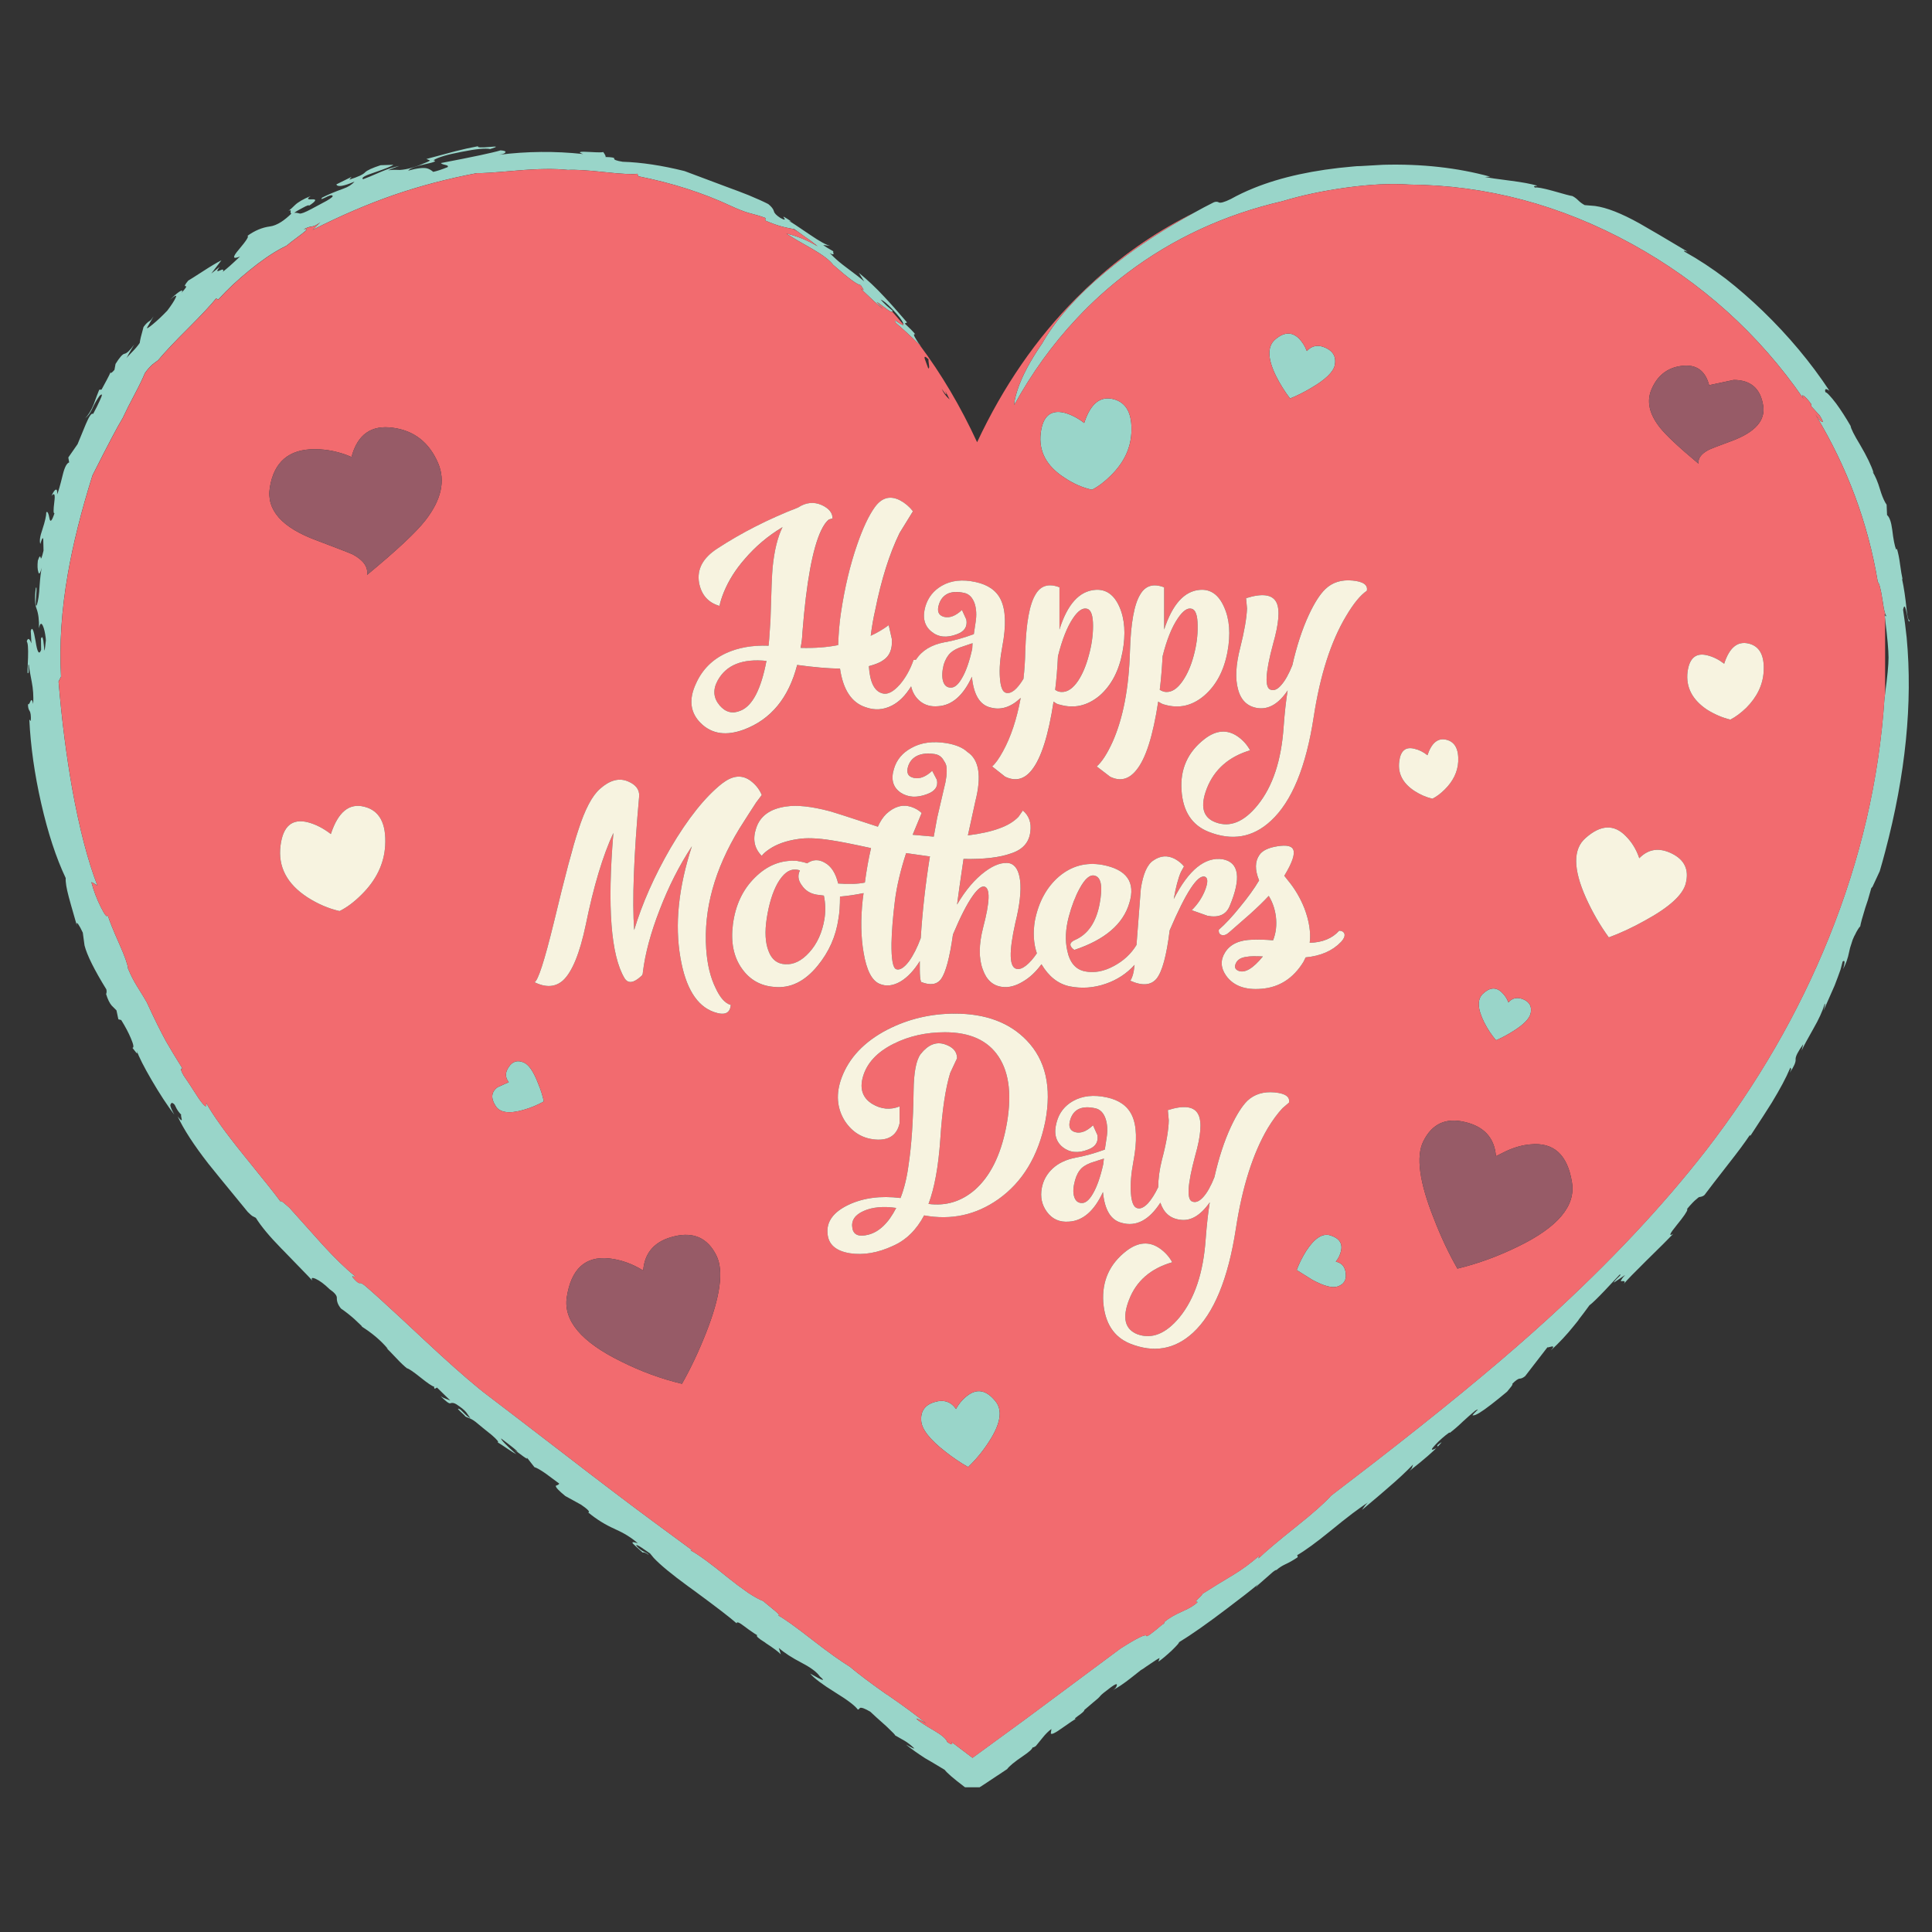 <?xml version="1.0" encoding="utf-8"?>
<!-- Generator: Adobe Illustrator 16.0.0, SVG Export Plug-In . SVG Version: 6.00 Build 0)  -->
<!DOCTYPE svg PUBLIC "-//W3C//DTD SVG 1.1//EN" "http://www.w3.org/Graphics/SVG/1.1/DTD/svg11.dtd">
<svg version="1.1" id="Layer_1" xmlns="http://www.w3.org/2000/svg" xmlns:xlink="http://www.w3.org/1999/xlink" x="0px" y="0px"
	 width="300px" height="300px" viewBox="0 0 300 300" enable-background="new 0 0 300 300" xml:space="preserve">
<rect x="0" y="0" width="300" height="300" fill="#333333" stroke="none"/>
<g>
	<path fill-rule="evenodd" clip-rule="evenodd" fill="#99D5C9" d="M292.723,95.278c-0.135-0.376-0.277-1.12-0.432-2.23
		c-0.248-1.609-0.485-2.503-0.708-2.682c-1.52-9.161-4.746-17.827-9.681-25.997c0.447,0.676,0.791,1.056,1.034,1.139
		c0.223,0.115,0.102-0.211-0.364-0.977l-1.313-1.437l-0.027-0.363c-0.408-0.562-0.767-0.964-1.072-1.207
		c-0.358-0.268-0.394-0.134-0.105,0.402c-6.939-10.067-15.835-18.085-26.688-24.054c-11.031-6.045-22.544-9.115-34.539-9.211
		c-2.782-0.198-6.041-0.042-9.775,0.469c-3.613,0.498-6.927,1.203-9.94,2.116c-8.962,2.075-16.992,5.793-24.091,11.155
		c-2.827,2.145-5.449,4.51-7.862,7.096c-3.715,3.958-6.941,8.427-9.681,13.406c0-0.491,0.167-1.26,0.498-2.307
		c0.689-2.126,1.973-4.552,3.85-7.278c1.32-2.317,3.099-4.628,5.333-6.933c1.781-1.851,3.844-3.693,6.187-5.525
		c3.6-2.815,7.656-5.442,12.17-7.881c0.958-0.536,1.941-1.057,2.949-1.561c0.218-0.089,0.415-0.112,0.594-0.067
		c0.038,0,0.096,0.022,0.173,0.067c0.242,0.153,0.868-0.017,1.876-0.508c1.117-0.625,2.312-1.193,3.582-1.705
		c4.237-1.717,9.373-2.834,15.406-3.351c0.396-0.044,0.785-0.067,1.169-0.067l3.514-0.201c6.007-0.16,11.545,0.457,16.614,1.848
		l-0.805,0.057c0.562,0.115,1.893,0.307,3.992,0.575c1.769,0.223,3.141,0.479,4.117,0.766c0,0.026-0.121,0.048-0.363,0.068
		c-0.186,0.025-0.175,0.102,0.029,0.229c0.287-0.083,1.202,0.085,2.748,0.507c1.787,0.517,2.802,0.786,3.044,0.804
		c0.313,0.159,0.604,0.37,0.871,0.632c0.288,0.294,0.633,0.553,1.036,0.776l1.608,0.134c1.807,0.243,4.117,1.149,6.932,2.72
		c1.609,0.913,4.089,2.371,7.44,4.376c-0.224-0.064-0.38-0.106-0.469-0.125c-0.136-0.044-0.136-0.003,0,0.125
		c2.138,1.188,4.28,2.595,6.424,4.223c1.902,1.481,3.812,3.144,5.728,4.989c4.001,3.869,7.453,7.999,10.351,12.391
		c-0.313-0.217-0.51-0.297-0.594-0.239c-0.096,0.051-0.108,0.201-0.039,0.45c0.154,0.039,0.364,0.208,0.633,0.508
		c0.268,0.281,0.617,0.702,1.044,1.264c0.734,1.002,1.481,2.161,2.24,3.476c0.045,0.409,0.539,1.392,1.484,2.949
		c1.04,1.769,1.739,3.221,2.097,4.357l-0.191-0.23c0.447,0.709,0.836,1.625,1.168,2.748c0.249,0.836,0.518,1.517,0.805,2.04
		c0.076,0.134,0.152,0.256,0.229,0.364l0.066,1.609c0.378,0.306,0.646,1.065,0.805,2.279c0.179,1.513,0.379,2.537,0.604,3.073
		l0.134-0.095c0.204,0.696,0.361,1.478,0.47,2.346c0.153,1.098,0.277,1.848,0.374,2.25l-0.039,0.163
		c0.268,1.225,0.501,2.799,0.698,4.72c0.115,1.144,0.276,1.679,0.479,1.608c-0.095,0.454-0.255,0.074-0.479-1.14
		c-0.172-0.849-0.312-1.161-0.42-0.938c-0.045,0.07-0.089,0.216-0.135,0.439c0.217,1.431,0.402,2.87,0.555,4.319
		c0.952,10.182-0.162,21.268-3.341,33.256c-0.262,1.001-0.543,2.01-0.843,3.025c-0.217,0.484-0.485,1.062-0.805,1.733
		c-0.134,0.312-0.242,0.545-0.325,0.698c-0.07,0.07-0.128,0.128-0.173,0.173c-0.063,0.255-0.242,0.877-0.535,1.866l-0.135,0.402
		c-0.089,0.256-0.179,0.524-0.269,0.805c-0.446,1.437-0.711,2.41-0.794,2.92c-0.051,0-0.153,0.122-0.307,0.364
		c-0.204,0.319-0.364,0.613-0.479,0.881c-0.044,0.058-0.089,0.138-0.134,0.239c-0.179,0.352-0.331,0.76-0.459,1.226
		c-0.142,0.383-0.255,0.808-0.345,1.273c-0.179,0.914-0.488,1.787-0.929,2.624c0.224-0.747,0.28-1.166,0.172-1.255
		c-0.044-0.038-0.124-0.016-0.238,0.067c-0.097,0.383-0.209,0.808-0.336,1.273c-0.25,0.716-0.553,1.532-0.91,2.452
		c-0.115,0.268-0.686,1.563-1.714,3.888c0.095-0.314,0.152-0.537,0.173-0.67c0.069-0.225,0.069-0.35,0-0.374h-0.029
		c0,0.024,0,0.054,0,0.086v0.02c-0.339,1.091-0.906,2.33-1.704,3.715c-1.009,1.769-1.624,2.918-1.848,3.447l0.238-0.996
		c-0.784,1.111-1.177,1.87-1.177,2.279c0,0.045,0,0.076,0,0.096c0.044,0.421-0.259,1.11-0.91,2.067
		c0.16-0.325,0.23-0.535,0.211-0.631c-0.039-0.045-0.073-0.09-0.106-0.135c-0.024,0-0.037-0.013-0.037-0.038
		c-0.02,0.064-0.035,0.128-0.048,0.192v0.009l-0.02,0.01c-0.556,1.34-1.49,3.093-2.805,5.256c-0.582,0.939-1.698,2.669-3.352,5.19
		c0.025-0.089,0.025-0.146,0-0.173l-0.029-0.027c-0.76,1.142-1.886,2.662-3.38,4.558c-1.794,2.298-3.017,3.883-3.668,4.76
		c-0.173,0.172-0.44,0.28-0.804,0.325c-0.102,0.024-0.242,0.127-0.422,0.306c-0.356,0.269-0.853,0.782-1.484,1.542
		c0.026,0.026,0.038,0.057,0.038,0.097c0,0.267-0.559,1.085-1.674,2.45c-1.073,1.315-1.25,1.759-0.527,1.33
		c-0.677,0.717-2.065,2.101-4.166,4.156c-1.807,1.781-2.978,2.987-3.514,3.62c0.267-0.358,0.181-0.504-0.259-0.441
		c-0.211,0.046-0.233-0.041-0.067-0.257c0.09-0.18,0.275-0.416,0.556-0.709l-1.763,1.197c0.02-0.129,0.263-0.416,0.729-0.862
		c0.364-0.339,0.418-0.459,0.163-0.364c-0.933,1.002-1.708,1.829-2.327,2.48c-1.143,1.2-1.928,1.956-2.356,2.27
		c-0.6,0.829-1.136,1.544-1.608,2.145c-0.031,0.044-0.063,0.089-0.096,0.134v0.028c-0.268,0.339-0.514,0.643-0.737,0.91
		c-1.072,1.342-2.253,2.602-3.543,3.782c0.492-0.536,0.479-0.724-0.038-0.565c-0.249,0.07-0.396,0.106-0.44,0.106
		c-0.025-0.021-0.038-0.036-0.038-0.049l-3.476,4.501c-0.319,0.262-0.61,0.393-0.872,0.393c-0.248,0.025-0.625,0.294-1.129,0.805
		c0.082,0.024,0.026,0.173-0.173,0.439c-0.293,0.358-0.505,0.617-0.632,0.776c-0.875,0.733-1.702,1.401-2.48,2.002
		c-1.5,1.161-2.43,1.72-2.785,1.675c-0.198,0.07-0.052-0.134,0.438-0.612c0.396-0.352,0.361-0.393-0.104-0.124
		c-0.625,0.517-1.282,1.094-1.972,1.732c-0.608,0.594-1.265,1.165-1.973,1.714l-0.105-0.038c-0.787,0.562-1.514,1.203-2.184,1.925
		c-0.716,0.753-0.68,0.928,0.104,0.526c0.27-0.197,0.35-0.331,0.24-0.402c-0.097-0.038,0.124-0.228,0.66-0.565
		c-0.466,0.658-1.586,1.715-3.36,3.17c-0.51,0.422-1.076,0.875-1.694,1.359c0.273-0.255,0.431-0.459,0.469-0.613
		c0.045-0.152,0.089-0.296,0.134-0.43c-1.046,1.092-2.353,2.308-3.917,3.647c-0.625,0.557-1.956,1.687-3.992,3.39
		c0.076-0.096,0.146-0.201,0.21-0.315c0.308-0.44,0.565-0.731,0.776-0.871c-1.303,0.811-3.272,2.298-5.908,4.463
		c-2.189,1.787-3.919,3.047-5.19,3.781c0.096,0,0.132,0.103,0.105,0.307c-0.651,0.439-1.299,0.807-1.943,1.102
		c-0.491,0.229-0.938,0.521-1.341,0.871c-0.115-0.046-0.45,0.188-1.005,0.699c-0.939,0.83-1.529,1.346-1.771,1.551
		c-0.454,0.491-0.544,0.555-0.27,0.191c0.063-0.089,0.14-0.176,0.229-0.258c-1.143,0.957-2.739,2.205-4.787,3.743
		c-3.077,2.343-5.59,4.108-7.536,5.295c0.083,0.045-0.297,0.48-1.14,1.303c-0.868,0.799-1.547,1.365-2.039,1.704l0.172-0.565
		c-0.255,0.115-0.715,0.403-1.378,0.862c-0.026,0-0.05,0.016-0.067,0.049c-0.179,0.108-0.38,0.241-0.604,0.401
		c-0.357,0.269-0.657,0.466-0.901,0.594l-0.036,0.038c-0.402,0.313-0.886,0.692-1.446,1.141c-1.073,0.848-2.019,1.486-2.835,1.915
		c0.358-0.205,0.568-0.461,0.631-0.767c0.065-0.301-0.251-0.191-0.947,0.325c-0.958,0.716-1.493,1.152-1.607,1.313
		c-0.154,0.217-0.556,0.583-1.207,1.101l-1.293,1.102c0.045,0.133-0.304,0.457-1.044,0.967c-0.491,0.363-0.568,0.498-0.229,0.402
		c-0.269,0.115-0.961,0.571-2.079,1.37c-1.187,0.854-1.803,1.146-1.847,0.871l0.095-0.662c-0.459,0.332-0.912,0.779-1.359,1.342
		c-0.625,0.778-0.982,1.216-1.072,1.312c-0.313,0.197-0.481,0.262-0.508,0.191c0,0.242-0.5,0.702-1.503,1.379
		c-1.296,0.874-2.109,1.546-2.442,2.01l-4.089,2.711l-0.143,0.067v0.038h-2.308v-0.038h-0.067l-0.067-0.067
		c-1.653-1.251-2.658-2.119-3.017-2.604c-1.761-1.061-2.764-1.654-3.006-1.781c-1.118-0.715-2.123-1.431-3.016-2.145
		c0.159,0.089,0.405,0.221,0.737,0.393c0.287,0.166,0.476,0.232,0.565,0.201c-0.511-0.492-1.003-0.878-1.475-1.159
		c-0.575-0.319-1.089-0.612-1.541-0.881c0.152,0.051-0.256-0.383-1.227-1.303c-0.026,0-0.038-0.013-0.038-0.038
		c-1.232-1.091-2.081-1.861-2.547-2.307c-0.83-0.491-1.366-0.691-1.608-0.594c-0.115,0.172-0.227,0.257-0.335,0.257
		c-0.428-0.599-1.603-1.489-3.523-2.671c-1.986-1.232-3.279-2.205-3.879-2.921c1.986,1.143,2.487,1.29,1.504,0.441
		c-0.447-0.651-1.351-1.334-2.71-2.049c-1.634-0.85-2.854-1.642-3.657-2.375l0.306,1.005c-0.313-0.357-1.085-0.938-2.317-1.742
		c-0.038-0.045-0.08-0.08-0.124-0.104c-1.048-0.64-1.453-1.016-1.218-1.131c-0.153-0.071-0.596-0.364-1.33-0.881
		c-0.198-0.153-0.421-0.319-0.67-0.498c-0.779-0.607-1.182-0.763-1.207-0.47c-0.919-0.823-3.096-2.499-6.531-5.026
		c-0.313-0.218-0.635-0.45-0.966-0.699c-2.574-1.877-4.36-3.352-5.363-4.424c-0.224-0.268-0.416-0.501-0.574-0.7
		c-0.606-0.401-1.063-0.714-1.37-0.937c-0.556-0.358-0.811-0.451-0.766-0.278c0.325,0.409,0.724,0.724,1.196,0.948
		c0.428,0.198,0.674,0.364,0.738,0.498c-0.428-0.313-0.74-0.436-0.938-0.364c-0.887-0.785-1.389-1.245-1.503-1.378
		c-0.244-0.288,0.002-0.311,0.737-0.068c-0.945-0.843-2.107-1.567-3.486-2.173c-0.019,0-0.041-0.013-0.067-0.039
		c-1.474-0.645-2.856-1.503-4.145-2.575c0.337-0.063-0.03-0.463-1.102-1.197l-2.452-1.35c-1.046-0.85-1.539-1.383-1.474-1.6
		c0.313-0.096,0.488-0.207,0.526-0.335c-0.976-0.715-1.688-1.242-2.134-1.58c-0.805-0.556-1.376-0.878-1.714-0.967l-1.236-1.58
		c0.268,0.363,0.115,0.341-0.459-0.068c-0.664-0.51-1.146-0.851-1.446-1.023l0.536,0.288c-0.044-0.129-0.903-0.821-2.575-2.079
		c0.019,0.25,0.808,1.066,2.365,2.452c-0.288-0.142-0.741-0.422-1.36-0.843c-0.715-0.491-1.229-0.827-1.542-1.006
		c0.236-0.019-0.067-0.396-0.909-1.131c-1.072-0.854-1.788-1.436-2.145-1.742c-0.467-0.408-0.887-0.688-1.264-0.842
		c-0.427-0.159-0.664-0.263-0.708-0.307c0.018-0.038-0.25-0.307-0.805-0.805c-0.422-0.396-0.422-0.494,0-0.297
		c0.089,0.063,0.312,0.277,0.67,0.642c0.306,0.326,0.619,0.571,0.938,0.737c-0.293-0.428-0.517-0.741-0.669-0.938
		c-0.269-0.331-0.783-0.746-1.542-1.244c-0.338-0.198-0.642-0.243-0.91-0.134c-0.173,0.088-0.673-0.278-1.504-1.103
		c0.268,0.18,0.537,0.313,0.805,0.403c0.421,0.153,0.654,0.243,0.699,0.268l-2.068-2.01l-0.336,0.19
		c-0.025-0.038-0.05-0.066-0.076-0.086c-0.045-0.045-0.054-0.08-0.029-0.104c0.019-0.046,0.019-0.09,0-0.136
		c-0.306-0.063-1.031-0.555-2.173-1.474c-1.098-0.875-1.778-1.335-2.041-1.379c-0.434-0.332-0.983-0.852-1.646-1.562
		c-0.805-0.849-1.318-1.378-1.542-1.589l0.229,0.144c-1.084-1.296-2.455-2.461-4.108-3.496h0.096
		c-0.408-0.401-0.804-0.777-1.187-1.129c-0.734-0.651-1.43-1.196-2.087-1.638c-0.454-0.543-0.671-1.091-0.651-1.646
		c0.025-0.377-0.352-0.833-1.13-1.37c-0.805-0.784-1.522-1.321-2.155-1.607c-0.593-0.25-0.759-0.15-0.498,0.297
		c-0.064-0.083-0.294-0.33-0.689-0.738c-0.747-0.778-2.068-2.142-3.964-4.089c-0.064-0.063-0.128-0.127-0.191-0.19
		c-1.82-1.859-3.138-3.444-3.956-4.76l-0.468-0.229c-0.16-0.09-0.419-0.314-0.777-0.672c-3.728-4.538-5.77-7.04-6.128-7.506
		c-2.253-2.898-3.839-5.345-4.759-7.335c0.447,0.581,0.658,0.736,0.632,0.468c-0.108-0.446-0.137-0.692-0.086-0.736
		c-0.364-0.358-0.658-0.782-0.881-1.274c-0.126-0.331-0.328-0.52-0.602-0.565c-0.154,0.18-0.221,0.324-0.201,0.433
		c0.025,0.229,0.229,0.698,0.612,1.407c-1.116-1.475-2.291-3.269-3.523-5.382c-1.188-2.036-1.969-3.58-2.346-4.636
		c0.141,0.429,0.141,0.576,0,0.441c-0.069-0.07-0.281-0.338-0.632-0.804c0.262,0,0.182-0.492-0.239-1.475
		c-0.352-0.85-0.852-1.798-1.503-2.844l-0.44-0.106l-0.297-1.397c-0.312-0.313-0.559-0.558-0.738-0.736
		c-0.332-0.384-0.622-0.981-0.87-1.791c0.089-0.217,0.102-0.46,0.038-0.728c-1.876-3.04-3.006-5.315-3.389-6.828l-0.269-1.983
		c-0.268-0.581-0.511-1.027-0.727-1.34c-0.23-0.274-0.288-0.172-0.173,0.307c-0.805-2.79-1.229-4.29-1.274-4.5
		c-0.363-1.354-0.523-2.334-0.479-2.94c-1.493-3.147-2.764-7.022-3.811-11.624c-1.027-4.508-1.64-8.838-1.838-12.994l0.229,0.238
		c0.046-0.785-0.019-1.311-0.191-1.579c-0.186-0.269-0.265-0.635-0.24-1.101c0.064,0.179,0.186,0.057,0.365-0.365
		c0.159-0.382,0.306-0.252,0.44,0.393c0.063-1.207-0.013-2.355-0.23-3.447c-0.267-1.34-0.417-2.221-0.45-2.643
		c-0.083-0.089-0.101,0.134-0.057,0.67c0.039,0.536-0.01,0.737-0.143,0.603c-0.02-0.05,0.006-0.842,0.076-2.374
		c0.045-1.481-0.021-2.321-0.2-2.518C4.326,99,4.571,99.1,4.884,99.903L4.778,97.97c0.198-0.722,0.444-0.211,0.738,1.531
		c0.268,1.794,0.559,2.263,0.871,1.408l-0.029-1.733c0.198-0.536,0.355-0.147,0.469,1.168c0.038,0.466,0.067,0.689,0.086,0.671
		c0.026-0.052,0.061-0.263,0.105-0.633c0.033-0.249,0.067-0.565,0.105-0.947c0-0.129-0.01-0.262-0.029-0.403
		c-0.095-0.805-0.242-1.427-0.44-1.867c-0.244-0.517-0.444-0.383-0.604,0.402c0.039-1.251-0.083-2.26-0.364-3.025
		c-0.274-0.646-0.319-1.711-0.133-3.198c0.133-0.365,0.155,0.025,0.066,1.168c-0.108,1.244-0.077,1.733,0.096,1.465
		c0.224-0.689,0.367-1.682,0.431-2.978c0.096-1.36,0.21-2.307,0.344-2.843c-0.255,0.893-0.434,1.116-0.536,0.67
		c-0.134-0.403-0.16-0.993-0.077-1.771c0.224-0.677,0.371-0.824,0.442-0.441c0.044,0.313,0.191-0.057,0.44-1.11
		c-0.026-0.753-0.038-1.299-0.038-1.637c-0.025-0.555-0.179-0.358-0.459,0.593c-0.161-0.434-0.052-1.188,0.325-2.26
		c0.403-1.231,0.604-2.116,0.604-2.652c0.178-0.198,0.344,0.127,0.497,0.977c0.122,0.645,0.38,0.364,0.776-0.842
		c-0.178,0.108-0.188-0.473-0.029-1.743c0.16-1.187,0.013-1.496-0.44-0.928c0.269-0.613,0.496-0.938,0.68-0.977
		c0.173-0.044,0.236,0.201,0.191,0.738c0.179-0.364,0.47-1.37,0.872-3.017c0.288-1.188,0.623-1.839,1.006-1.954l-0.135-0.766
		c0.243-0.332,0.722-1.021,1.437-2.068c0.562-1.366,0.987-2.397,1.274-3.093c0.535-1.27,0.916-1.803,1.139-1.599
		c0.446-0.824,0.781-1.494,1.006-2.011c0.473-0.983,0.473-1.252,0-0.805c-0.422,0.581-0.824,1.296-1.208,2.145
		c-0.268,0.581-0.612,1.027-1.033,1.34c0.51-0.517,0.958-1.254,1.34-2.212c0.377-1.028,0.658-1.766,0.842-2.212l0.364-0.029
		c0.064-0.14,0.341-0.654,0.833-1.542c0.262-0.492,0.45-0.875,0.565-1.149c0,0.096,0.035,0.131,0.105,0.105
		c0.09-0.044,0.255-0.201,0.498-0.469l0.172-0.929c0.625-1.008,1.092-1.536,1.398-1.58c0.364-0.064,0.858-0.534,1.484-1.408
		c-0.562,0.936-0.966,1.652-1.211,2.149c0.081-0.151,0.338-0.443,0.771-0.876c0.562-0.562,0.998-1.076,1.312-1.542
		c0.039-0.402,0.237-1.228,0.593-2.48c0.338-0.466,0.655-0.775,0.948-0.929c0.173-0.115,0.373-0.352,0.604-0.708l-1.005,1.743
		c-0.071,0.198,0.22,0.029,0.871-0.507c0.708-0.581,1.465-1.293,2.27-2.135c0.644-0.855,1.069-1.507,1.272-1.954
		c0.288-0.549,0.011-0.469-0.832,0.239c0.49-0.485,0.958-0.887,1.397-1.206c0.493-0.313,0.617-0.266,0.374,0.143
		c0.651-0.696,0.865-1.034,0.642-1.015c-0.249,0.026-0.115-0.265,0.402-0.872c0.198-0.108,0.954-0.587,2.27-1.436
		c1.271-0.824,2.231-1.395,2.881-1.714l-1.57,2.049l1.303-1.034c-0.473,0.6-0.493,0.797-0.057,0.593
		c0.554-0.268,0.734-0.211,0.536,0.172c0.599-0.446,1.49-1.238,2.671-2.374c-1.162,0.492-1.22,0.131-0.173-1.082
		c1.188-1.405,1.625-2.107,1.312-2.107c1.137-0.83,2.308-1.321,3.515-1.475c0.542-0.07,1.126-0.307,1.752-0.708
		c0.504-0.325,1.034-0.76,1.589-1.302c-0.128,0.044-0.169-0.099-0.125-0.431c0.025-0.108-0.086-0.099-0.336,0.028
		c0.339-0.268,0.661-0.559,0.968-0.872c0.498-0.491,1.324-0.97,2.48-1.436c-0.619,0.403-0.553,0.571,0.201,0.508
		c0.785-0.044,0.628,0.287-0.47,0.996c0.025-0.154-0.293-0.048-0.958,0.315c-0.606,0.308-1.056,0.575-1.35,0.805
		c0.152-0.058,0.434-0.029,0.842,0.086c0.223,0.07,0.835-0.163,1.839-0.699c0.51-0.268,1.301-0.692,2.374-1.273
		c0.786-0.454,1.075-0.722,0.871-0.804c-0.089-0.134-0.479-0.022-1.167,0.335c-0.537,0.267-0.67,0.258-0.403-0.029
		c0.823-0.427,1.916-0.887,3.275-1.379c0.766-0.268,1.346-0.635,1.743-1.101c-1.718,0.733-2.655,0.877-2.815,0.431l2.357-1.168
		l-0.345,0.431c1.341-0.421,2.158-0.801,2.451-1.139c0.313-0.313,1.117-0.681,2.412-1.102l1.973-0.066
		c-0.198,0.198-1.191,0.6-2.978,1.206c-1.501,0.492-2.072,0.836-1.714,1.035c0.446-0.154,1.385-0.543,2.815-1.168
		c0.939-0.402,1.876-0.703,2.815-0.9c-0.823,0.281-1.404,0.513-1.743,0.699c0.313-0.083,0.917-0.105,1.81-0.067
		c1.098-0.07,2.336-0.409,3.715-1.015c0.741-0.281,1.043-0.444,0.91-0.489l-0.499-0.201c1.378-0.357,2.896-0.763,4.548-1.216
		c1.2-0.306,2.358-0.562,3.476-0.766c-0.154,0.205,0.476,0.239,1.886,0.105c0.537-0.051,0.827-0.064,0.872-0.039
		c0.083,0.045-0.208,0.169-0.872,0.374c-0.722-0.16-2.199-0.016-4.434,0.431c-2.272,0.427-3.73,0.865-4.375,1.311
		c0.537,0.109,0.179,0.294-1.073,0.556c-1.672,0.364-2.623,0.714-2.853,1.053c1.386-0.383,2.369-0.498,2.95-0.345
		c0.313,0.089,0.626,0.268,0.939,0.536c0.6-0.127,1.346-0.374,2.24-0.737c0.115-0.153,0.007-0.265-0.326-0.335
		c-0.42-0.083-0.661-0.182-0.717-0.297c5.011-0.957,8.097-1.614,9.259-1.972c0.619,0.045,0.865,0.156,0.737,0.335
		c-0.111,0.155-0.442,0.272-0.991,0.354c4.361-0.547,8.72-0.585,13.075-0.115c-0.939-0.319-0.562-0.424,1.129-0.316
		c1.188,0.071,1.851,0.071,1.992,0c0.332,0.473,0.444,0.731,0.335,0.776c0.958,0.02,1.414,0.096,1.37,0.23
		c-0.09,0.185,0.345,0.354,1.302,0.507c2.904,0.09,6.109,0.572,9.614,1.446c0.447,0.172,2.678,1.009,6.693,2.509
		c1.232,0.447,2.317,0.858,3.256,1.235c1.296,0.537,2.314,0.995,3.055,1.378c0.479,0.383,0.769,0.75,0.872,1.101
		c0.063,0.313,0.396,0.661,0.995,1.044c0.671,0.377,0.853,0.361,0.546-0.048c-0.229-0.281,0.16-0.076,1.168,0.613l-0.344-0.067
		c0.185,0.063,1.244,0.757,3.178,2.078c1.564,1.072,2.637,1.662,3.218,1.772l-1.101-0.135c0.268,0.224,0.792,0.549,1.57,0.977
		c-0.039,0.064-0.026,0.195,0.039,0.393c-0.025,0.14-0.227,0.099-0.604-0.125c0.18,0.172,0.381,0.37,0.604,0.593
		c0.511,0.498,1.168,1.047,1.973,1.647c0.095,0.064,0.185,0.131,0.268,0.201c1.232,0.913,2.071,1.57,2.518,1.973l-0.842-1.341
		c1.36,1.098,2.678,2.339,3.955,3.725c0.785,0.823,1.965,2.151,3.542,3.983l-0.364,0.163c0.766,0.708,1.312,1.268,1.637,1.676
		c-0.313-0.109-0.266,0.16,0.144,0.804c0.224,0.383,0.465,0.731,0.728,1.044c-0.083-0.089-0.16-0.169-0.23-0.239
		c-1.538-1.494-2.754-2.611-3.648-3.352c-0.293-0.472-0.171-0.504,0.365-0.096c0.516,0.357,0.785,0.469,0.803,0.335
		c0-0.038-0.009-0.096-0.029-0.172c-0.14-0.447-0.676-1.159-1.609-2.135c-0.849-0.9-1.461-1.415-1.837-1.542
		c-0.032-0.026-0.055-0.039-0.067-0.039c0.242,0.269,0.539,0.572,0.89,0.91c0.294,0.237,0.619,0.514,0.977,0.833
		c0,0.064-0.02,0.108-0.057,0.134c-0.134,0.07-0.412-0.054-0.833-0.374c-0.919-0.695-1.446-1.072-1.58-1.129
		c0.064,0.057,0.323,0.344,0.776,0.861c0.058,0.077,0.111,0.144,0.162,0.201c-0.383-0.332-0.833-0.721-1.35-1.168
		c-1.379-1.296-2.091-1.966-2.136-2.011c0.491,0.357,0.613,0.348,0.364-0.028c-0.197-0.268-0.297-0.428-0.297-0.479
		c-0.446,0.025-1.876-1.022-4.29-3.142c-0.517-0.689-1.544-1.484-3.083-2.384c-1.877-1.047-3.281-1.874-4.213-2.48
		c1.627,0.363,3.255,1.024,4.884,1.982c-0.601-0.517-1.207-0.973-1.821-1.37c-0.504-0.357-0.934-0.67-1.292-0.938
		c-0.198-0.134-0.379-0.259-0.544-0.374c-0.045,0-0.078,0-0.096,0c-0.645-0.115-1.181-0.227-1.609-0.335
		c-0.799-0.198-1.721-0.523-2.768-0.977l0.028-0.401c-0.625-0.243-1.452-0.495-2.48-0.757c-0.044-0.019-0.089-0.028-0.133-0.028
		c-0.831-0.255-1.746-0.616-2.748-1.083c-4.335-2.03-9.136-3.568-14.402-4.615l-0.105-0.383c-0.779,0.115-2.487,0.028-5.124-0.259
		c-2.726-0.293-4.612-0.405-5.659-0.335c-2.029-0.223-4.71-0.188-8.042,0.105c-3.524,0.307-5.564,0.437-6.119,0.392
		c-4.533,0.856-8.854,1.995-12.965,3.419c-3.997,1.385-8.174,3.182-12.534,5.391l1.217-1.207c-0.499,0.402-0.926,0.626-1.283,0.67
		c-0.435,0.044-0.878,0.201-1.332,0.469c0.734-0.224,0.635,0.013-0.297,0.708c-1.41,1.053-2.192,1.657-2.346,1.81
		c-0.274,0.134-0.551,0.275-0.832,0.421c-1.558,0.849-3.211,1.992-4.96,3.428c-1.77,1.43-3.377,2.937-4.826,4.52l-0.335-0.172
		c-0.785,0.983-2.206,2.506-4.262,4.567c-2.112,2.094-3.699,3.776-4.759,5.046c-0.351,0.249-0.647,0.473-0.89,0.67
		c-0.421,0.383-0.801,0.82-1.139,1.312c-0.359,0.868-0.862,1.916-1.514,3.141c-0.798,1.5-1.444,2.786-1.944,3.859
		c-0.734,1.181-2.294,4.14-4.682,8.876c-1.749,5.585-3.023,10.676-3.821,15.272c-0.982,5.605-1.338,10.929-1.063,15.972
		l-0.383,0.766c0.491,5.899,1.198,11.439,2.116,16.623c1.118,6.18,2.422,11.203,3.917,15.072c-0.421-0.293-0.734-0.473-0.938-0.536
		c0.358,1.334,0.849,2.627,1.474,3.877c0.626,1.252,0.983,1.667,1.073,1.246c0.223,0.798,0.824,2.292,1.799,4.481
		c0.838,1.883,1.288,3.156,1.351,3.821c0.427,1.026,0.909,1.965,1.445,2.815c0.754,1.206,1.242,2.01,1.465,2.412
		c1.143,2.497,2.145,4.526,3.007,6.091c0.587,1.027,1.449,2.454,2.585,4.279c-0.133-0.102-0.22-0.107-0.259-0.019
		c-0.05,0.135,0.083,0.479,0.403,1.034c0.396,0.556,1.174,1.739,2.336,3.552c0.938,1.334,1.317,1.559,1.139,0.67
		c1.099,1.961,2.975,4.585,5.631,7.872c3.319,4.086,5.305,6.584,5.955,7.498c-0.025-0.102,0-0.142,0.077-0.114
		c0.069,0.024,0.191,0.107,0.364,0.248c0.511,0.446,0.81,0.706,0.9,0.775c1.137,1.271,2.844,3.176,5.123,5.716
		c1.948,2.126,3.6,3.735,4.96,4.827c0.02,0.024,0.042,0.048,0.067,0.066c0.045,0.115-0.054,0.137-0.297,0.067
		c-0.204-0.063-0.025,0.182,0.536,0.736c0.282,0.256,0.479,0.355,0.594,0.297c0.108-0.044,0.376,0.104,0.804,0.441
		c1.238,1.06,3.137,2.78,5.698,5.161c1.072,0.99,2.256,2.094,3.552,3.313c3.416,3.192,6.195,5.662,8.339,7.411
		c0.218,0.173,0.438,0.352,0.662,0.536c3.268,2.49,8.053,6.156,14.353,11.002c0.639,0.491,1.292,0.996,1.963,1.513
		c1.449,1.099,2.844,2.161,4.184,3.189c2.12,1.608,4.13,3.114,6.033,4.519c2.145,1.591,4.13,3.052,5.956,4.386l-0.229,0.028
		c1.181,0.627,3.125,2.047,5.832,4.262c1.002,0.805,1.905,1.484,2.71,2.04c0.16,0.108,0.315,0.221,0.469,0.335
		c0.918,0.6,1.678,1.016,2.278,1.244c0.026,0.02,0.157,0.132,0.393,0.336c0.299,0.242,0.75,0.612,1.35,1.11
		c0.69,0.575,0.875,0.83,0.556,0.767c0.945,0.505,2.79,1.828,5.535,3.973c2.279,1.77,4.155,3.109,5.63,4.021
		c1.295,1.099,3.194,2.529,5.698,4.291h0.038c2.72,1.877,4.747,3.374,6.081,4.49c-0.894-0.511-1.405-0.756-1.532-0.736
		c0.402,0.401,1.34,1.027,2.815,1.876c1.18,0.689,1.848,1.271,2.001,1.743c0.446,0.332,0.705,0.435,0.775,0.306
		c0.018-0.096-0.036-0.21-0.164-0.344l3.275,2.48l0.029,0.037l8.167-5.966c3.288-2.431,8.227-6.103,14.813-11.011
		c2.637-1.679,3.986-2.33,4.051-1.954c0.02,0.186,0.834-0.404,2.441-1.771c0.211-0.089,0.316-0.188,0.316-0.297
		c-0.031-0.07-0.031-0.105,0-0.105c0.689-0.581,1.646-1.139,2.872-1.675c1.118-0.491,1.89-0.971,2.317-1.437
		c-0.338,0.019-0.315-0.15,0.067-0.508c0.466-0.421,0.677-0.664,0.633-0.728c1.513-0.963,3.149-1.973,4.911-3.025
		c1.328-0.806,2.637-1.771,3.927-2.902l-0.095,0.403c1.071-1.035,3.047-2.701,5.926-4.999c2.547-2.029,4.335-3.617,5.361-4.76
		c2.312-1.761,4.539-3.472,6.684-5.132c9.953-7.712,18.118-14.407,24.495-20.09c0.816-0.72,1.622-1.445,2.413-2.173
		c9.646-8.79,17.825-17.498,24.541-26.121c8.043-10.387,14.418-21.405,19.123-33.056c4.941-12.218,7.826-24.625,8.656-37.22
		c0.031-0.242,0.064-0.482,0.096-0.718c0.357-2.611,0.537-4.478,0.537-5.601c0-1.13-0.18-3.127-0.537-5.995
		c-0.031-0.262-0.064-0.529-0.096-0.804c0.024,0.058,0.057,0.131,0.096,0.22c0.019,0.044,0.038,0.093,0.058,0.144
		c0.051,0.083,0.086,0.038,0.105-0.135C292.834,95.531,292.78,95.438,292.723,95.278z M201.669,52.524
		c0.543,0.549,0.961,1.209,1.254,1.982c0.799-0.869,1.779-1.031,2.94-0.489c1.188,0.549,1.654,1.449,1.398,2.701
		c-0.229,1.059-1.452,2.234-3.668,3.523c-1.123,0.67-2.215,1.216-3.274,1.638c-0.836-1.092-1.577-2.283-2.221-3.572
		c-1.252-2.598-1.315-4.431-0.192-5.497C199.285,51.56,200.539,51.464,201.669,52.524z M236.543,155.174
		c0.964,0.414,1.348,1.119,1.149,2.115c-0.16,0.868-1.107,1.836-2.844,2.901c-0.868,0.542-1.718,0.99-2.547,1.341
		c-0.708-0.829-1.321-1.759-1.839-2.787c-1.027-2.063-1.108-3.526-0.239-4.395c1.06-1.028,2.04-1.124,2.939-0.288
		c0.485,0.454,0.84,0.983,1.063,1.591C234.84,154.949,235.611,154.789,236.543,155.174z M168.356,65.681
		c0.964-2.988,2.474-4.223,4.529-3.706c2.023,0.51,2.955,2.259,2.796,5.247c-0.127,2.445-1.188,4.648-3.179,6.607
		c-0.996,0.996-1.976,1.736-2.939,2.221c-1.481-0.325-2.912-0.955-4.29-1.886c-2.797-1.8-4.019-4.114-3.668-6.942
		c0.32-2.598,1.541-3.642,3.668-3.131C166.333,64.378,167.36,64.908,168.356,65.681z M207.425,195.906
		c0.931,0.191,1.446,0.802,1.541,1.83c0.128,1.027-0.29,1.704-1.254,2.029c-0.806,0.287-2.106-0.052-3.906-1.016l-2.461-1.541
		c0.389-1.028,0.886-2.023,1.493-2.987c1.258-1.929,2.48-2.732,3.667-2.414c1.418,0.422,1.995,1.227,1.732,2.414
		C208.111,194.828,207.84,195.39,207.425,195.906z M153.514,223.944c-0.932,1.441-1.994,2.729-3.188,3.858
		c-1.188-0.677-2.375-1.481-3.563-2.413c-2.381-1.863-3.619-3.44-3.715-4.729c-0.127-1.507,0.549-2.487,2.029-2.94
		c1.443-0.446,2.566-0.092,3.372,1.063c0.479-0.869,1.088-1.574,1.83-2.116c1.481-1.099,2.91-0.796,4.29,0.909
		C155.73,218.993,155.379,221.115,153.514,223.944z M78.999,168.043c-0.581-0.74-0.581-1.528,0-2.365
		c0.581-0.862,1.337-1.102,2.269-0.719c0.804,0.287,1.575,1.396,2.308,3.322c0.39,0.933,0.68,1.849,0.872,2.748
		c-0.964,0.55-2.008,0.983-3.131,1.304c-2.222,0.645-3.668,0.453-4.338-0.574c-0.806-1.228-0.709-2.206,0.287-2.94L78.999,168.043z"
		/>
	<path fill-rule="evenodd" clip-rule="evenodd" fill="#F26B6F" d="M140.291,50.408c-0.019,0.134-0.287,0.022-0.803-0.335
		c-0.536-0.409-0.658-0.376-0.365,0.096c0.894,0.741,2.11,1.858,3.648,3.352c3.416,4.558,6.399,9.607,8.953,15.148
		c4.061-8.669,9.205-16.138,15.436-22.407c1.002-1.008,2.04-1.994,3.112-2.958c4.641-4.156,9.723-7.596,15.244-10.322
		c-4.514,2.439-8.57,5.065-12.17,7.881c-2.343,1.832-4.405,3.674-6.187,5.525c-2.234,2.305-4.013,4.615-5.333,6.933
		c-1.877,2.726-3.16,5.151-3.85,7.278c-0.331,1.047-0.498,1.816-0.498,2.307c2.739-4.979,5.966-9.448,9.681-13.406
		c2.413-2.585,5.035-4.951,7.862-7.096c7.099-5.362,15.129-9.08,24.091-11.155c3.014-0.913,6.327-1.619,9.94-2.116
		c3.734-0.511,6.993-0.667,9.775-0.469c11.995,0.096,23.508,3.166,34.539,9.211c10.853,5.969,19.748,13.987,26.688,24.054
		c-0.288-0.537-0.253-0.67,0.105-0.402c0.306,0.243,0.664,0.645,1.072,1.207l0.027,0.363l1.313,1.437
		c0.466,0.766,0.587,1.091,0.364,0.977c-0.243-0.083-0.587-0.463-1.034-1.139c4.935,8.17,8.161,16.836,9.681,25.997
		c0.223,0.179,0.46,1.073,0.708,2.682c0.154,1.11,0.297,1.854,0.432,2.23v0.269c-0.039-0.089-0.071-0.163-0.096-0.22
		c0.031,0.275,0.064,0.542,0.096,0.804v11.596c-0.031,0.236-0.064,0.476-0.096,0.718c-0.83,12.595-3.715,25.001-8.656,37.22
		c-4.705,11.65-11.08,22.669-19.123,33.056c-6.716,8.623-14.895,17.331-24.541,26.121c-0.791,0.728-1.597,1.453-2.413,2.173
		c-6.377,5.683-14.542,12.378-24.495,20.09c-2.145,1.66-4.372,3.371-6.684,5.132c-1.026,1.143-2.814,2.73-5.361,4.76
		c-2.879,2.298-4.854,3.964-5.926,4.999l0.095-0.403c-1.29,1.131-2.599,2.097-3.927,2.902c-1.762,1.053-3.398,2.063-4.911,3.025
		c0.044,0.063-0.167,0.307-0.633,0.728c-0.383,0.357-0.405,0.526-0.067,0.508c-0.428,0.466-1.199,0.945-2.317,1.437
		c-1.226,0.536-2.183,1.094-2.872,1.675c-0.031,0-0.031,0.035,0,0.105c0,0.109-0.105,0.208-0.316,0.297
		c-1.607,1.367-2.422,1.957-2.441,1.771c-0.064-0.376-1.414,0.275-4.051,1.954c-6.587,4.908-11.525,8.58-14.813,11.011l-8.167,5.966
		l-0.029-0.037l-3.275-2.48c0.128,0.134,0.182,0.248,0.164,0.344c-0.071,0.129-0.329,0.026-0.775-0.306
		c-0.154-0.473-0.821-1.054-2.001-1.743c-1.475-0.849-2.413-1.475-2.815-1.876c0.127-0.02,0.638,0.226,1.532,0.736
		c-1.334-1.116-3.36-2.613-6.081-4.49h-0.038c-2.503-1.762-4.402-3.192-5.698-4.291c-1.475-0.912-3.351-2.252-5.63-4.021
		c-2.745-2.145-4.59-3.468-5.535-3.973c0.318,0.063,0.134-0.191-0.556-0.767c-0.6-0.498-1.05-0.868-1.35-1.11
		c-0.236-0.204-0.367-0.316-0.393-0.336c-0.6-0.229-1.36-0.645-2.278-1.244c-0.154-0.114-0.31-0.227-0.469-0.335
		c-0.805-0.556-1.708-1.235-2.71-2.04c-2.707-2.215-4.651-3.635-5.832-4.262l0.229-0.028c-1.825-1.334-3.811-2.795-5.956-4.386
		c-1.902-1.404-3.913-2.91-6.033-4.519c-1.34-1.028-2.735-2.091-4.184-3.189c-0.671-0.517-1.325-1.021-1.963-1.513
		c-6.3-4.846-11.085-8.512-14.353-11.002c-0.224-0.185-0.444-0.363-0.662-0.536c-2.145-1.749-4.924-4.219-8.339-7.411
		c-1.296-1.22-2.48-2.323-3.552-3.313c-2.561-2.381-4.459-4.102-5.698-5.161c-0.428-0.338-0.696-0.485-0.804-0.441
		c-0.116,0.059-0.313-0.041-0.594-0.297c-0.561-0.555-0.74-0.8-0.536-0.736c0.243,0.069,0.342,0.048,0.297-0.067
		c-0.025-0.019-0.047-0.042-0.067-0.066c-1.36-1.092-3.013-2.701-4.96-4.827c-2.279-2.54-3.986-4.445-5.123-5.716
		c-0.09-0.069-0.389-0.329-0.9-0.775c-0.172-0.141-0.294-0.224-0.364-0.248c-0.077-0.027-0.103,0.013-0.077,0.114
		c-0.65-0.914-2.636-3.412-5.955-7.498c-2.656-3.287-4.533-5.911-5.631-7.872c0.179,0.889-0.201,0.664-1.139-0.67
		c-1.163-1.813-1.94-2.996-2.336-3.552c-0.32-0.556-0.453-0.899-0.403-1.034c0.039-0.089,0.125-0.083,0.259,0.019
		c-1.136-1.825-1.998-3.252-2.585-4.279c-0.862-1.564-1.864-3.594-3.007-6.091c-0.224-0.402-0.711-1.206-1.465-2.412
		c-0.536-0.85-1.018-1.789-1.445-2.815c-0.063-0.665-0.513-1.938-1.351-3.821c-0.976-2.189-1.577-3.683-1.799-4.481
		c-0.09,0.421-0.447,0.007-1.073-1.246c-0.625-1.25-1.116-2.543-1.474-3.877c0.204,0.063,0.517,0.243,0.938,0.536
		c-1.494-3.869-2.799-8.892-3.917-15.072c-0.918-5.184-1.625-10.724-2.116-16.623l0.383-0.766
		c-0.275-5.043,0.081-10.367,1.063-15.972c0.798-4.596,2.072-9.687,3.821-15.272c2.388-4.737,3.948-7.695,4.682-8.876
		c0.5-1.073,1.146-2.359,1.944-3.859c0.652-1.226,1.155-2.273,1.514-3.141c0.337-0.491,0.717-0.929,1.139-1.312
		c0.243-0.198,0.539-0.421,0.89-0.67c1.06-1.27,2.647-2.953,4.759-5.046c2.056-2.062,3.477-3.584,4.262-4.567l0.335,0.172
		c1.449-1.583,3.057-3.09,4.826-4.52c1.749-1.436,3.402-2.579,4.96-3.428c0.281-0.146,0.558-0.288,0.832-0.421
		c0.154-0.153,0.936-0.757,2.346-1.81c0.933-0.696,1.031-0.932,0.297-0.708c0.453-0.269,0.897-0.425,1.332-0.469
		c0.357-0.044,0.785-0.268,1.283-0.67L48.548,35.7c4.36-2.209,8.538-4.006,12.534-5.391c4.111-1.424,8.433-2.563,12.965-3.419
		c0.555,0.044,2.595-0.085,6.119-0.392c3.332-0.293,6.014-0.329,8.042-0.105c1.047-0.07,2.933,0.042,5.659,0.335
		c2.637,0.287,4.345,0.374,5.124,0.259l0.105,0.383c5.266,1.047,10.067,2.585,14.402,4.615c1.002,0.466,1.917,0.827,2.748,1.083
		c0.044,0,0.089,0.009,0.133,0.028c1.028,0.262,1.855,0.514,2.48,0.757l-0.028,0.401c1.047,0.454,1.969,0.779,2.768,0.977
		c0.428,0.108,0.964,0.22,1.609,0.335c0.205,0.115,0.418,0.239,0.641,0.374c0.358,0.268,0.789,0.581,1.292,0.938
		c0.614,0.396,1.22,0.853,1.821,1.37c-1.629-0.958-3.257-1.619-4.884-1.982c0.933,0.606,2.336,1.433,4.213,2.48
		c1.539,0.899,2.566,1.695,3.083,2.384c2.414,2.12,3.844,3.167,4.29,3.142c0,0.051,0.101,0.21,0.297,0.479
		c0.25,0.376,0.127,0.386-0.364,0.028c0.045,0.045,0.757,0.715,2.136,2.011c0.516,0.447,0.966,0.836,1.35,1.168
		c-0.051-0.058-0.104-0.125-0.162-0.201c-0.454-0.517-0.712-0.804-0.776-0.861c0.134,0.057,0.661,0.434,1.58,1.129
		c0.421,0.32,0.699,0.444,0.833,0.374C139.132,49.061,139.71,49.731,140.291,50.408z M144.246,56.632
		c-0.071-0.466-0.089-0.744-0.057-0.833c-0.537-0.517-0.728-0.527-0.575-0.029c0.109,0.281,0.284,0.76,0.527,1.436
		C144.281,57.226,144.316,57.034,144.246,56.632z M201.669,52.524c-1.13-1.06-2.384-0.964-3.763,0.287
		c-1.123,1.066-1.06,2.898,0.192,5.497c0.644,1.29,1.385,2.48,2.221,3.572c1.06-0.422,2.151-0.968,3.274-1.638
		c2.216-1.29,3.438-2.464,3.668-3.523c0.256-1.251-0.21-2.152-1.398-2.701c-1.161-0.542-2.142-0.38-2.94,0.489
		C202.63,53.733,202.212,53.073,201.669,52.524z M273.782,62.952c-0.415-2.636-1.94-3.955-4.576-3.955l-3.812,0.813
		c-0.607-2.311-2.053-3.306-4.338-2.987c-2.185,0.294-3.725,1.517-4.625,3.667c-0.772,1.832-0.339,3.792,1.303,5.879
		c0.963,1.219,2.971,3.099,6.022,5.64c-0.127-0.804,0.37-1.51,1.493-2.116c0.294-0.166,1.532-0.648,3.716-1.446
		C272.566,67.094,274.172,65.263,273.782,62.952z M254.546,133.265c-0.454-1.347-1.146-2.487-2.078-3.419
		c-1.832-1.896-3.92-1.8-6.263,0.288c-1.96,1.704-1.943,4.787,0.048,9.25c0.995,2.222,2.184,4.28,3.562,6.176
		c1.832-0.676,3.696-1.545,5.592-2.605c3.831-2.088,5.953-4.031,6.369-5.831c0.516-2.087-0.207-3.616-2.174-4.586
		C257.641,131.573,255.957,131.815,254.546,133.265z M267.729,103.063c-0.835-0.645-1.703-1.079-2.604-1.302
		c-1.769-0.454-2.795,0.399-3.083,2.557c-0.287,2.375,0.724,4.335,3.034,5.879c1.195,0.741,2.401,1.254,3.62,1.542
		c0.805-0.415,1.625-1.024,2.462-1.83c1.666-1.672,2.566-3.536,2.7-5.592c0.158-2.508-0.613-3.97-2.318-4.386
		C269.805,99.51,268.536,100.554,267.729,103.063z M236.543,155.174c-0.932-0.385-1.703-0.225-2.317,0.479
		c-0.223-0.607-0.577-1.137-1.063-1.591c-0.899-0.836-1.88-0.74-2.939,0.288c-0.869,0.868-0.788,2.332,0.239,4.395
		c0.518,1.028,1.131,1.958,1.839,2.787c0.829-0.351,1.679-0.799,2.547-1.341c1.736-1.065,2.684-2.033,2.844-2.901
		C237.891,156.293,237.507,155.588,236.543,155.174z M233.929,178.72l-1.637,0.813c-0.229-2.827-1.822-4.593-4.777-5.295
		c-2.989-0.74-5.155,0.256-6.504,2.988c-1.161,2.342-0.615,6.342,1.639,11.997c1.092,2.828,2.311,5.417,3.658,7.767
		c3.186-0.772,6.318-1.915,9.403-3.428c6.173-2.988,8.969-6.298,8.388-9.931c-0.678-4.335-2.848-6.31-6.511-5.927
		C236.431,177.8,235.213,178.139,233.929,178.72z M205.786,91.486c-0.835,0.804-1.688,2.139-2.556,4.003
		c-1.028,2.221-1.88,4.825-2.557,7.813c-0.549,1.38-1.127,2.407-1.732,3.083c-0.55,0.645-1.08,0.888-1.59,0.728
		c-1.003-0.23-0.891-2.608,0.334-7.134c0.9-3.154,1.076-5.292,0.527-6.416c-0.606-1.252-2.181-1.478-4.721-0.68l0.144,1.6
		c-0.064,1.539-0.419,3.578-1.063,6.119c-0.677,2.637-0.789,4.775-0.335,6.416c0.446,1.729,1.475,2.709,3.083,2.939
		c1.704,0.224,3.246-0.693,4.624-2.748c-0.255,1.57-0.462,3.451-0.622,5.64c-0.351,5.235-1.701,9.297-4.05,12.189
		c-2.12,2.604-4.29,3.489-6.512,2.653c-1.99-0.734-2.441-2.5-1.351-5.295c1.162-2.93,3.396-4.893,6.703-5.889
		c-0.447-0.836-1.072-1.542-1.876-2.116c-1.641-1.156-3.361-1.043-5.161,0.335c-2.638,2.024-3.84,4.692-3.61,8.005
		c0.223,3.243,1.605,5.379,4.146,6.407c3.695,1.481,6.941,0.918,9.738-1.686c3.242-2.988,5.458-8.369,6.645-16.145
		c0.995-6.491,2.669-11.7,5.017-15.626c1.157-1.959,2.232-3.275,3.229-3.945c0.19-0.9-0.546-1.43-2.212-1.59
		C208.293,89.98,206.879,90.426,205.786,91.486z M168.356,65.681c-0.996-0.773-2.023-1.303-3.083-1.59
		c-2.127-0.51-3.348,0.533-3.668,3.131c-0.351,2.828,0.871,5.143,3.668,6.942c1.378,0.932,2.809,1.561,4.29,1.886
		c0.964-0.485,1.943-1.226,2.939-2.221c1.991-1.959,3.052-4.163,3.179-6.607c0.159-2.987-0.772-4.737-2.796-5.247
		C170.83,61.458,169.32,62.693,168.356,65.681z M170.061,91.592c-2.477,0.191-4.323,2.247-5.544,6.167V91.2
		c-1.673-0.639-2.911-0.269-3.715,1.11c-0.932,1.513-1.462,4.436-1.59,8.77c-0.032,1.514-0.127,2.96-0.288,4.339
		c-0.995,1.64-1.896,2.365-2.699,2.173c-0.543-0.127-0.861-0.916-0.957-2.366c-0.103-1.377,0.024-3,0.383-4.863
		c0.606-3.217,0.526-5.627-0.24-7.23c-0.676-1.417-1.979-2.333-3.906-2.747c-2.056-0.454-3.808-0.262-5.257,0.575
		c-1.284,0.74-2.136,1.816-2.556,3.226c-0.479,1.705-0.157,3.007,0.966,3.908c1.06,0.868,2.378,0.996,3.956,0.383
		c1.155-0.416,1.637-1.169,1.446-2.26l-0.68-1.494c-0.997,0.932-1.928,1.286-2.796,1.063c-0.868-0.23-1.124-0.89-0.766-1.982
		c0.255-0.772,0.721-1.318,1.398-1.638c0.669-0.287,1.506-0.319,2.509-0.095c0.766,0.16,1.311,0.721,1.637,1.685
		c0.255,0.837,0.304,1.769,0.144,2.796c-0.064,0.454-0.16,1.095-0.287,1.925c-1.672,0.613-3.185,1.03-4.539,1.254
		c-2.056,0.389-3.533,1.289-4.433,2.7l-0.288,0.048h-0.096c-0.517,1.48-1.226,2.751-2.125,3.811
		c-0.997,1.124-1.877,1.589-2.643,1.398c-1.291-0.288-2.014-1.701-2.173-4.242c1.059-0.288,1.8-0.594,2.221-0.919
		c0.995-0.638,1.445-1.73,1.35-3.275l-0.489-2.173c-0.868,0.645-1.8,1.193-2.795,1.647c0.191-1.481,0.418-2.784,0.68-3.907
		c0.963-4.819,2.23-8.838,3.801-12.056l2.079-3.37c-0.55-0.708-1.21-1.27-1.983-1.686c-1.539-0.804-2.854-0.453-3.945,1.054
		c-0.932,1.289-1.848,3.236-2.748,5.841c-1.091,3.146-1.927,6.664-2.508,10.552c-0.224,1.45-0.367,3.122-0.431,5.017
		c-1.737,0.352-3.684,0.495-5.841,0.432c0.166-0.772,0.265-1.593,0.297-2.461c0.606-7.711,1.57-12.965,2.892-15.762
		c0.415-0.868,0.832-1.445,1.254-1.733l0.527-0.144c0-0.868-0.561-1.561-1.686-2.077c-1.226-0.542-2.449-0.415-3.667,0.383
		c-4.565,1.769-8.743,3.891-12.535,6.368c-2.246,1.449-3.194,3.218-2.843,5.304c0.357,1.896,1.418,3.1,3.179,3.611
		c0.103-0.576,0.329-1.296,0.68-2.165c0.741-1.8,1.816-3.505,3.227-5.113c1.673-1.96,3.633-3.613,5.879-4.96
		c-0.766,1.539-1.28,3.626-1.541,6.263c-0.096,0.932-0.208,3.68-0.336,8.245c-0.159,2.444-0.255,3.747-0.287,3.906
		c-2.509-0.096-4.711,0.291-6.607,1.159c-2.151,0.997-3.708,2.57-4.672,4.721c-1.156,2.477-0.9,4.532,0.766,6.166
		c1.704,1.673,3.938,1.995,6.703,0.968c4.181-1.577,6.929-4.919,8.244-10.026c2.541,0.351,4.759,0.542,6.655,0.575
		c0.479,3.281,1.797,5.276,3.955,5.985c1.41,0.511,2.777,0.427,4.098-0.25c1.124-0.574,2.12-1.57,2.988-2.987
		c0.223,0.963,0.689,1.736,1.398,2.318c0.765,0.612,1.698,0.868,2.795,0.765c2.152-0.127,3.901-1.654,5.247-4.577
		c0.263,2.795,1.227,4.39,2.892,4.778c1.609,0.446,3.17-0.051,4.684-1.494c-0.614,3.307-1.528,6.068-2.748,8.284
		c-0.613,1.129-1.175,1.917-1.686,2.364l2.02,1.591c1.609,0.772,2.991,0.42,4.146-1.055c1.45-1.832,2.573-5.368,3.371-10.608
		c0.357,0.288,0.68,0.447,0.966,0.479c2.223,0.644,4.28,0.178,6.177-1.398c1.833-1.602,3.02-3.868,3.563-6.798
		c0.517-2.764,0.355-5.095-0.479-6.991C172.988,92.339,171.733,91.458,170.061,91.592z M168.807,94.532
		c0.612,0.159,0.919,1.044,0.919,2.651c0,1.506-0.227,3.064-0.681,4.673c-0.414,1.544-0.96,2.831-1.638,3.859
		c-0.803,1.188-1.655,1.765-2.556,1.733c-0.383,0-0.718-0.112-1.005-0.335c0.191-1.545,0.335-3.281,0.431-5.208
		c0.645-2.573,1.417-4.533,2.317-5.879C167.393,94.832,168.131,94.333,168.807,94.532z M177.052,92.31
		c-0.933,1.513-1.463,4.436-1.591,8.77c-0.159,5.721-1.06,10.428-2.699,14.125c-0.837,1.832-1.657,3.102-2.461,3.81l2.077,1.591
		c1.571,0.772,2.937,0.42,4.099-1.055c1.442-1.768,2.566-5.304,3.37-10.608c0.454,0.288,0.792,0.447,1.016,0.479
		c2.215,0.644,4.255,0.178,6.118-1.398c1.863-1.602,3.07-3.868,3.62-6.798c0.511-2.764,0.331-5.095-0.536-6.991
		c-0.836-1.896-2.088-2.777-3.754-2.643c-2.414,0.191-4.262,2.247-5.544,6.167V91.2C179.094,90.561,177.855,90.931,177.052,92.31z
		 M185.057,94.532c0.606,0.159,0.908,1.044,0.908,2.651c0.033,1.475-0.175,3.032-0.622,4.673c-0.415,1.544-0.977,2.831-1.685,3.859
		c-0.804,1.188-1.656,1.765-2.558,1.733c-0.318,0-0.657-0.112-1.015-0.335c0.191-1.545,0.339-3.281,0.44-5.208
		c0.639-2.542,1.424-4.501,2.356-5.879C183.687,94.832,184.412,94.333,185.057,94.532z M182.451,133.379
		c-1.155-0.606-2.279-0.523-3.37,0.249c-0.932,0.606-1.577,2.068-1.934,4.386c-0.033,0.415-0.256,3.322-0.671,8.723
		c-0.837,1.379-2.012,2.471-3.522,3.275c-1.547,0.836-3.04,1.111-4.482,0.824c-1.449-0.288-2.365-1.364-2.748-3.228
		c-0.352-1.577-0.271-3.329,0.238-5.256c0.454-1.705,1.016-3.167,1.687-4.386c0.836-1.545,1.624-2.206,2.365-1.982
		c0.995,0.261,1.238,1.739,0.727,4.434c-0.547,2.828-1.818,4.676-3.811,5.543c-0.646,0.294-0.855,0.632-0.631,1.015
		c0.133,0.224,0.313,0.399,0.535,0.527c4.724-1.57,7.567-3.997,8.531-7.277c0.996-3.243-0.401-5.219-4.193-5.928
		c-2.541-0.446-4.791,0.164-6.751,1.829c-1.896,1.641-3.134,3.908-3.715,6.799c-0.32,1.864-0.22,3.569,0.297,5.113
		c-0.55,0.805-1.099,1.43-1.646,1.876c-0.575,0.454-1.073,0.633-1.494,0.537c-1.155-0.23-1.221-2.626-0.191-7.191
		c0.677-2.727,0.919-4.909,0.728-6.549c-0.191-1.513-0.722-2.397-1.59-2.653c-1.098-0.223-2.369,0.195-3.811,1.254
		c-1.609,1.188-3.072,2.905-4.386,5.152c0.191-1.474,0.526-3.837,1.005-7.085c3.153,0.063,5.614-0.224,7.382-0.862
		c1.801-0.581,2.795-1.692,2.987-3.333c0.191-1.411-0.194-2.518-1.159-3.323l-0.669,0.967c-0.741,0.773-1.755,1.382-3.046,1.829
		c-1.219,0.453-2.825,0.809-4.817,1.063l1.16-5.304c0.996-3.921,0.577-6.473-1.254-7.661c-0.677-0.646-1.737-1.095-3.18-1.35
		c-2.189-0.358-4.037-0.103-5.543,0.765c-1.354,0.741-2.237,1.801-2.653,3.18c-0.518,1.64-0.182,2.879,1.006,3.715
		c1.161,0.773,2.543,0.853,4.146,0.239c1.226-0.446,1.726-1.184,1.503-2.211l-0.728-1.398c-0.996,0.932-1.943,1.299-2.843,1.101
		c-0.932-0.191-1.223-0.817-0.873-1.876c0.263-0.74,0.744-1.27,1.447-1.59c0.708-0.319,1.593-0.399,2.652-0.239
		c0.645,0.096,1.126,0.45,1.446,1.063c0.23,0.319,0.36,0.638,0.392,0.958c0.097,0.9-0.036,2.01-0.392,3.333
		c-0.67,2.891-1.022,4.401-1.054,4.528l-0.536,2.94l-3.275-0.288l1.398-3.38c-0.421-0.416-0.967-0.734-1.637-0.958
		c-1.321-0.421-2.608-0.054-3.859,1.101c-0.518,0.517-0.952,1.178-1.303,1.982c-4.309-1.417-6.814-2.222-7.516-2.413
		c-2.796-0.74-5.047-0.979-6.751-0.718c-2.477,0.351-4.021,1.475-4.634,3.371c-0.574,1.704-0.284,3.134,0.871,4.29
		c0.224-0.32,0.626-0.674,1.208-1.063c1.155-0.772,2.617-1.286,4.385-1.542c1.322-0.223,3.073-0.159,5.257,0.192
		c1.314,0.198,3.355,0.6,6.119,1.208c-0.383,1.64-0.703,3.424-0.957,5.352c-1.067,0.223-2.449,0.271-4.146,0.144
		c-0.39-1.609-1.083-2.684-2.078-3.228c-0.933-0.549-1.848-0.517-2.749,0.096c-0.319-0.127-0.849-0.255-1.59-0.383
		c-2.445-0.166-4.615,0.7-6.511,2.596c-1.896,1.863-3.035,4.292-3.418,7.287c-0.351,2.764,0.115,5.046,1.398,6.847
		c1.218,1.73,2.888,2.678,5.007,2.843c2.509,0.255,4.759-0.84,6.751-3.284c1.768-2.151,2.847-4.593,3.236-7.325
		c0.16-0.869,0.239-2.007,0.239-3.418c1.188-0.102,2.406-0.282,3.659-0.536l-0.144,1.11c-0.32,2.987-0.271,5.688,0.144,8.101
		c0.453,2.732,1.273,4.354,2.46,4.864c1.028,0.453,2.139,0.326,3.333-0.383c1.06-0.646,2.04-1.688,2.939-3.132v1.303
		c0,0.899,0.064,1.542,0.191,1.925c1.443,0.58,2.487,0.422,3.131-0.479c0.709-0.996,1.319-3.293,1.83-6.894
		c1.162-2.764,2.192-4.774,3.093-6.032c0.733-1.028,1.327-1.494,1.78-1.397c0.933,0.229,0.868,2.353-0.192,6.367
		c-0.676,2.636-0.691,4.807-0.047,6.511c0.574,1.634,1.587,2.535,3.036,2.7c0.995,0.128,2.055-0.146,3.178-0.823
		c1.061-0.613,2.024-1.513,2.893-2.701c1.123,1.896,2.57,3.039,4.337,3.429c1.896,0.383,3.777,0.252,5.64-0.393
		c1.77-0.606,3.264-1.586,4.481-2.939l-0.047,0.383c-0.097,0.931-0.303,1.624-0.623,2.078c1.865,0.837,3.23,0.725,4.099-0.335
		c0.869-1.098,1.542-3.591,2.021-7.479c2.509-5.879,4.325-8.659,5.449-8.341c0.484,0.167,0.517,0.827,0.096,1.982
		c-0.448,1.188-1.153,2.264-2.116,3.227l2.461,0.872c1.73,0.319,2.868-0.179,3.418-1.494c1.832-4.372,1.478-6.801-1.063-7.287
		c-2.764-0.415-5.301,1.645-7.612,6.176c0.319-1.833,0.689-3.229,1.11-4.193l0.479-0.872
		C183.498,134.091,183.032,133.705,182.451,133.379z M198.356,131.407c-1.411,0.223-2.343,0.673-2.796,1.35
		c-0.702,0.996-0.72,2.314-0.048,3.955c-0.74,1.251-1.737,2.633-2.988,4.146c-1.186,1.475-2.278,2.646-3.274,3.514v0.048
		c-0.032,0.42,0.128,0.679,0.479,0.775c0.35,0.096,0.753-0.067,1.206-0.489c1.41-1.219,2.454-2.131,3.131-2.738
		c1.188-1.067,2.167-2.018,2.939-2.854c0.581,0.931,0.951,1.994,1.111,3.188c0.16,1.347,0.016,2.582-0.432,3.706
		c-1.123-0.097-2.166-0.127-3.131-0.097c-2.062,0.033-3.494,0.678-4.3,1.935c-0.766,1.188-0.729,2.392,0.106,3.611
		c1.123,1.607,2.972,2.301,5.544,2.077c2.758-0.223,4.925-1.621,6.502-4.194l0.334-0.679c2.35-0.223,4.182-1.025,5.496-2.403
		c0.422-0.454,0.602-0.855,0.537-1.207c-0.096-0.326-0.354-0.505-0.774-0.536h-0.049c-1.06,1.193-2.586,1.823-4.578,1.886
		c0.192-1.609-0.083-3.394-0.823-5.353c-0.637-1.609-1.489-3.055-2.555-4.337l-0.575-0.728l0.096-0.144
		c1.155-1.928,1.588-3.23,1.302-3.907C200.594,131.359,199.773,131.184,198.356,131.407z M226.432,118.288
		c0.096-1.959-0.517-3.099-1.839-3.419c-1.314-0.325-2.295,0.476-2.939,2.404c-0.639-0.511-1.312-0.846-2.021-1.005
		c-1.386-0.358-2.174,0.315-2.365,2.02c-0.223,1.832,0.565,3.342,2.365,4.529c0.899,0.581,1.832,0.983,2.796,1.206
		c0.639-0.318,1.28-0.801,1.926-1.445C225.644,121.295,226.335,119.865,226.432,118.288z M147.463,62.032
		c-0.42-0.83-0.644-1.267-0.67-1.312l0.067,0.201c0.223,0.581,0.01,0.393-0.641-0.565C146.512,61.027,146.927,61.585,147.463,62.032
		z M119.015,102.624c-0.836,4.404-2.17,6.976-4.003,7.717c-1.258,0.548-2.353,0.274-3.285-0.824
		c-0.964-1.156-1.059-2.438-0.287-3.849C112.761,103.255,115.286,102.24,119.015,102.624z M118.286,123.449
		c-0.318-0.772-0.801-1.43-1.445-1.972c-1.284-1.124-2.697-1.172-4.243-0.144l-0.479,0.335c-2.636,2.087-5.305,5.429-8.005,10.027
		c-2.509,4.34-4.389,8.582-5.64,12.725c-0.319-4.533-0.061-11.459,0.776-20.78c0.063-1.027-0.518-1.796-1.743-2.307
		c-1.379-0.58-2.825-0.194-4.338,1.159c-1.219,1.06-2.342,3.195-3.37,6.406c-0.805,2.38-2.075,7.185-3.812,14.411
		c-1.449,5.918-2.444,8.988-2.987,9.212c1.768,0.868,3.246,0.772,4.434-0.287c1.417-1.322,2.592-4.198,3.524-8.627
		c1.22-5.982,2.649-10.738,4.289-14.269c-0.963,11.503-0.386,19.024,1.733,22.56c0.543,0.868,1.396,0.771,2.557-0.296
		c0.191-0.128,0.288-0.336,0.288-0.623c0.351-2.893,1.219-6.122,2.604-9.69c1.378-3.601,3.048-6.895,5.008-9.881
		c-2.087,6.396-2.681,12.164-1.781,17.302c0.805,4.693,2.541,7.504,5.209,8.437c1.64,0.58,2.509,0.214,2.604-1.101
		c-0.869-0.231-1.657-1.114-2.365-2.653c-0.804-1.64-1.287-3.651-1.446-6.032c-0.421-6.135,1.298-12.368,5.162-18.701
		c0.995-1.576,1.861-2.927,2.595-4.05L118.286,123.449z M151.016,99.875l-0.048,0.871c-0.446,2.024-0.992,3.566-1.636,4.626
		c-0.575,0.995-1.169,1.46-1.782,1.397c-0.549-0.031-0.919-0.366-1.111-1.004c-0.191-0.646-0.159-1.498,0.097-2.557
		c0.26-0.805,0.616-1.415,1.062-1.829c0.454-0.421,1.112-0.76,1.973-1.015L151.016,99.875z M144.37,133.14
		c-0.676,4.245-1.143,8.423-1.398,12.534c-0.548,1.481-1.162,2.688-1.839,3.619c-0.765,0.996-1.422,1.398-1.972,1.207
		c-0.517-0.197-0.76-1.549-0.728-4.05c0.039-1.864,0.216-4.083,0.536-6.655c0.288-2.215,0.865-4.657,1.733-7.326l3.716,0.527
		L144.37,133.14z M141.861,169.44c-0.064,4.628-0.322,8.436-0.776,11.424c-0.255,1.959-0.673,3.68-1.254,5.161
		c-3.083-0.384-5.78-0.029-8.091,1.063c-2.349,1.124-3.428,2.617-3.237,4.481c0.135,1.673,1.293,2.685,3.477,3.036
		c2.12,0.318,4.354-0.067,6.703-1.159c2.023-0.9,3.629-2.474,4.816-4.721c4.214,0.771,8.055-0.064,11.521-2.509
		c3.76-2.668,6.188-6.685,7.287-12.047c1.026-5.368,0.06-9.581-2.902-12.639c-2.662-2.758-6.371-4.137-11.126-4.137
		c-3.767,0-7.271,0.833-10.514,2.499c-3.57,1.864-5.931,4.357-7.086,7.479c-0.9,2.438-0.741,4.652,0.479,6.644
		c1.227,1.896,2.946,2.88,5.161,2.949c1.864,0.033,2.987-0.819,3.371-2.556v-2.604c-1.443,0.574-2.856,0.446-4.242-0.384
		c-1.507-0.932-1.989-2.345-1.446-4.241c0.613-2.126,2.206-3.831,4.779-5.113c2.375-1.188,5.023-1.781,7.947-1.781
		c3.894,0,6.674,1.269,8.341,3.801c1.703,2.573,2.091,6.237,1.158,10.994c-0.868,4.373-2.49,7.603-4.864,9.688
		c-2.094,1.801-4.487,2.525-7.183,2.174c0.933-2.477,1.542-5.821,1.83-10.034c0.287-4.462,0.801-7.9,1.541-10.312l1.063-2.271
		c0-1.027-0.63-1.749-1.887-2.164c-1.347-0.454-2.599,0.044-3.754,1.494C142.263,164.589,141.893,166.517,141.861,169.44z
		 M128.024,142.687c-0.351,2.119-1.139,3.855-2.365,5.208c-1.188,1.315-2.438,1.925-3.754,1.828
		c-1.224-0.063-2.077-0.737-2.556-2.02c-0.518-1.29-0.612-2.994-0.288-5.113c0.351-2.247,0.914-4.064,1.685-5.448
		c0.837-1.443,1.737-2.148,2.701-2.116c0.287,0,0.542,0.047,0.766,0.144c-0.383,0.766-0.284,1.535,0.297,2.308
		c0.542,0.804,1.311,1.286,2.308,1.446l1.11,0.144C128.184,140.261,128.215,141.467,128.024,142.687z M134.096,188.046
		c1.353-0.607,3.041-0.767,5.064-0.479c-1.188,2.317-2.617,3.7-4.289,4.146c-1.481,0.383-2.318,0.061-2.509-0.968
		C132.138,189.558,132.717,188.658,134.096,188.046z M104.69,191.98c-2.988,0.709-4.594,2.477-4.817,5.306
		c-1.705-1.06-3.489-1.689-5.353-1.888c-3.665-0.35-5.834,1.661-6.511,6.033c-0.542,3.633,2.27,6.959,8.436,9.978
		c3.084,1.546,6.234,2.701,9.452,3.467c1.346-2.375,2.584-4.992,3.715-7.853c2.247-5.688,2.794-9.706,1.637-12.055
		C109.895,192.236,107.708,191.24,104.69,191.98z M164.996,178.116c1.097,0.868,2.415,0.999,3.953,0.392
		c1.163-0.421,1.646-1.178,1.447-2.269l-0.671-1.495c-0.996,0.934-1.911,1.287-2.748,1.063c-0.867-0.229-1.127-0.891-0.775-1.982
		c0.518-1.602,1.804-2.18,3.858-1.732c0.772,0.159,1.318,0.721,1.637,1.686c0.263,0.867,0.311,1.815,0.145,2.844l-0.286,1.886
		c-1.674,0.607-3.184,1.024-4.53,1.255c-1.481,0.287-2.672,0.849-3.57,1.686c-0.9,0.836-1.463,1.848-1.687,3.035
		c-0.256,1.379,0.003,2.602,0.775,3.668c0.836,1.155,1.991,1.669,3.467,1.541c2.15-0.135,3.903-1.663,5.257-4.587
		c0.254,2.764,1.219,4.357,2.892,4.778c2.247,0.639,4.255-0.404,6.022-3.131c0.518,1.57,1.529,2.451,3.035,2.643
		c1.641,0.262,3.187-0.639,4.636-2.7c-0.257,1.576-0.466,3.457-0.632,5.641c-0.352,5.24-1.701,9.308-4.052,12.198
		c-2.118,2.572-4.302,3.456-6.548,2.652c-1.962-0.772-2.394-2.557-1.304-5.353c1.124-2.923,3.359-4.867,6.703-5.831
		c-0.453-0.836-1.082-1.542-1.886-2.116c-1.635-1.162-3.368-1.051-5.201,0.335c-2.635,2.023-3.841,4.691-3.618,8.005
		c0.256,3.243,1.639,5.378,4.146,6.406c3.696,1.481,6.959,0.919,9.787-1.686c3.242-2.987,5.461-8.373,6.655-16.153
		c0.994-6.492,2.647-11.698,4.96-15.617c0.74-1.221,1.496-2.248,2.269-3.084l1.015-0.872c0.192-0.898-0.549-1.43-2.221-1.59
		c-1.736-0.158-3.15,0.274-4.243,1.304c-0.835,0.836-1.687,2.187-2.557,4.05c-1.026,2.215-1.878,4.819-2.555,7.813
		c-0.544,1.379-1.12,2.407-1.735,3.084c-0.58,0.645-1.125,0.884-1.637,0.719c-0.964-0.226-0.836-2.603,0.384-7.134
		c0.9-3.147,1.063-5.284,0.488-6.407c-0.613-1.258-2.19-1.484-4.73-0.68l0.144,1.589c-0.032,1.546-0.386,3.589-1.063,6.129
		c-0.383,1.538-0.575,2.952-0.575,4.242c-0.511,1.06-1.04,1.896-1.59,2.509c-0.612,0.639-1.158,0.895-1.636,0.765
		c-0.582-0.126-0.921-0.914-1.017-2.364c-0.096-1.379,0.033-3,0.383-4.864c0.613-3.211,0.533-5.621-0.238-7.229
		c-0.677-1.416-1.964-2.333-3.859-2.748c-2.055-0.453-3.82-0.261-5.295,0.575c-1.29,0.74-2.126,1.818-2.51,3.236
		C163.6,175.917,163.903,177.215,164.996,178.116z M191.903,149.58c0.254-0.58,0.832-0.918,1.732-1.015
		c0.479-0.096,1.299-0.111,2.461-0.047c-1.546,1.896-2.814,2.636-3.811,2.221C191.769,150.516,191.642,150.13,191.903,149.58z
		 M169.917,180.385l1.494-0.479l-0.096,0.861c-0.453,2.024-0.999,3.569-1.638,4.636c-0.581,0.996-1.174,1.461-1.781,1.397
		c-0.548-0.033-0.919-0.371-1.11-1.016s-0.144-1.48,0.144-2.509c0.224-0.805,0.562-1.429,1.015-1.877
		C168.392,180.979,169.05,180.641,169.917,180.385z M207.425,195.906c0.415-0.517,0.687-1.078,0.813-1.685
		c0.263-1.188-0.314-1.992-1.732-2.414c-1.187-0.318-2.409,0.485-3.667,2.414c-0.607,0.964-1.104,1.959-1.493,2.987l2.461,1.541
		c1.8,0.964,3.101,1.303,3.906,1.016c0.964-0.325,1.382-1.002,1.254-2.029C208.871,196.708,208.355,196.098,207.425,195.906z
		 M153.514,223.944c1.865-2.829,2.217-4.951,1.055-6.368c-1.38-1.705-2.809-2.008-4.29-0.909c-0.741,0.542-1.351,1.247-1.83,2.116
		c-0.805-1.155-1.928-1.51-3.372-1.063c-1.48,0.453-2.156,1.434-2.029,2.94c0.096,1.289,1.334,2.866,3.715,4.729
		c1.188,0.932,2.375,1.736,3.563,2.413C151.52,226.673,152.582,225.386,153.514,223.944z M61.045,66.428
		c-3.377-0.485-5.532,1.024-6.464,4.529c-1.864-0.805-3.776-1.207-5.736-1.207c-3.982,0-6.297,1.976-6.942,5.928
		c-0.575,3.504,1.854,6.252,7.287,8.244c3.243,1.226,5.107,1.951,5.593,2.174c1.667,0.9,2.403,1.96,2.211,3.179
		c4.597-3.791,7.62-6.62,9.069-8.484c2.47-3.179,3.128-6.134,1.973-8.867C66.656,68.706,64.326,66.875,61.045,66.428z
		 M43.56,131.301c-0.416,3.275,0.983,5.956,4.194,8.044c1.609,1.028,3.265,1.737,4.97,2.126c1.123-0.55,2.263-1.401,3.418-2.557
		c2.279-2.247,3.501-4.785,3.667-7.613c0.192-3.44-0.887-5.451-3.236-6.032c-2.343-0.607-4.076,0.808-5.2,4.242
		c-1.162-0.9-2.353-1.51-3.572-1.829C45.356,127.069,43.942,128.276,43.56,131.301z M78.999,168.043l-1.733,0.775
		c-0.996,0.734-1.092,1.713-0.287,2.94c0.67,1.027,2.116,1.219,4.338,0.574c1.123-0.32,2.167-0.754,3.131-1.304
		c-0.192-0.899-0.482-1.815-0.872-2.748c-0.733-1.927-1.503-3.035-2.308-3.322c-0.932-0.383-1.688-0.144-2.269,0.719
		C78.417,166.515,78.417,167.303,78.999,168.043z"/>
	<path fill-rule="evenodd" clip-rule="evenodd" fill="#975B67" d="M273.782,62.952c0.39,2.311-1.216,4.143-4.816,5.497
		c-2.184,0.797-3.422,1.28-3.716,1.446c-1.123,0.606-1.62,1.312-1.493,2.116c-3.052-2.541-5.06-4.421-6.022-5.64
		c-1.642-2.087-2.075-4.047-1.303-5.879c0.9-2.151,2.44-3.374,4.625-3.667c2.285-0.319,3.73,0.677,4.338,2.987l3.812-0.813
		C271.842,58.997,273.367,60.315,273.782,62.952z M233.929,178.72c1.284-0.581,2.502-0.92,3.659-1.016
		c3.663-0.383,5.833,1.592,6.511,5.927c0.581,3.633-2.215,6.942-8.388,9.931c-3.085,1.513-6.218,2.655-9.403,3.428
		c-1.348-2.35-2.566-4.938-3.658-7.767c-2.254-5.655-2.8-9.655-1.639-11.997c1.349-2.732,3.515-3.729,6.504-2.988
		c2.955,0.702,4.548,2.468,4.777,5.295L233.929,178.72z M104.69,191.98c3.019-0.74,5.205,0.256,6.558,2.988
		c1.157,2.349,0.61,6.366-1.637,12.055c-1.13,2.86-2.369,5.478-3.715,7.853c-3.218-0.766-6.368-1.921-9.452-3.467
		c-6.166-3.019-8.978-6.345-8.436-9.978c0.677-4.372,2.847-6.383,6.511-6.033c1.864,0.198,3.648,0.828,5.353,1.888
		C100.096,194.457,101.702,192.689,104.69,191.98z M61.045,66.428c3.281,0.447,5.611,2.278,6.99,5.496
		c1.156,2.732,0.498,5.688-1.973,8.867c-1.449,1.864-4.472,4.693-9.069,8.484c0.192-1.219-0.544-2.279-2.211-3.179
		c-0.485-0.223-2.35-0.948-5.593-2.174c-5.432-1.992-7.861-4.74-7.287-8.244c0.646-3.952,2.96-5.928,6.942-5.928
		c1.96,0,3.872,0.402,5.736,1.207C55.513,67.452,57.667,65.942,61.045,66.428z"/>
	<path fill-rule="evenodd" clip-rule="evenodd" fill="#F7F3E0" d="M267.729,103.063c0.807-2.509,2.075-3.553,3.812-3.131
		c1.705,0.416,2.477,1.877,2.318,4.386c-0.134,2.056-1.034,3.92-2.7,5.592c-0.837,0.805-1.657,1.415-2.462,1.83
		c-1.219-0.288-2.425-0.801-3.62-1.542c-2.311-1.544-3.321-3.504-3.034-5.879c0.288-2.158,1.314-3.01,3.083-2.557
		C266.026,101.984,266.895,102.418,267.729,103.063z M254.546,133.265c1.411-1.449,3.095-1.692,5.056-0.728
		c1.967,0.971,2.689,2.499,2.174,4.586c-0.416,1.8-2.538,3.743-6.369,5.831c-1.896,1.06-3.76,1.929-5.592,2.605
		c-1.378-1.896-2.566-3.955-3.562-6.176c-1.991-4.462-2.008-7.545-0.048-9.25c2.343-2.088,4.431-2.183,6.263-0.288
		C253.399,130.777,254.092,131.917,254.546,133.265z M205.786,91.486c1.093-1.06,2.507-1.506,4.243-1.34
		c1.666,0.16,2.402,0.69,2.212,1.59c-0.996,0.67-2.071,1.985-3.229,3.945c-2.348,3.926-4.021,9.135-5.017,15.626
		c-1.187,7.776-3.402,13.157-6.645,16.145c-2.797,2.604-6.043,3.167-9.738,1.686c-2.541-1.028-3.924-3.164-4.146-6.407
		c-0.229-3.313,0.973-5.98,3.61-8.005c1.8-1.378,3.521-1.491,5.161-0.335c0.804,0.574,1.429,1.28,1.876,2.116
		c-3.307,0.996-5.541,2.959-6.703,5.889c-1.091,2.796-0.64,4.562,1.351,5.295c2.222,0.836,4.392-0.049,6.512-2.653
		c2.349-2.892,3.699-6.954,4.05-12.189c0.16-2.189,0.367-4.07,0.622-5.64c-1.378,2.055-2.92,2.972-4.624,2.748
		c-1.608-0.23-2.637-1.21-3.083-2.939c-0.454-1.641-0.342-3.779,0.335-6.416c0.644-2.541,0.998-4.58,1.063-6.119l-0.144-1.6
		c2.54-0.798,4.114-0.572,4.721,0.68c0.549,1.123,0.373,3.262-0.527,6.416c-1.225,4.526-1.337,6.904-0.334,7.134
		c0.51,0.16,1.04-0.083,1.59-0.728c0.605-0.677,1.184-1.704,1.732-3.083c0.677-2.987,1.528-5.591,2.557-7.813
		C204.099,93.625,204.951,92.291,205.786,91.486z M226.432,118.288c-0.097,1.577-0.788,3.007-2.077,4.29
		c-0.646,0.645-1.287,1.127-1.926,1.445c-0.964-0.223-1.896-0.625-2.796-1.206c-1.8-1.188-2.588-2.697-2.365-4.529
		c0.191-1.705,0.979-2.377,2.365-2.02c0.709,0.159,1.382,0.494,2.021,1.005c0.645-1.928,1.625-2.729,2.939-2.404
		C225.915,115.189,226.527,116.329,226.432,118.288z M198.356,131.407c1.417-0.224,2.237-0.048,2.461,0.526
		c0.286,0.677-0.146,1.979-1.302,3.907l-0.096,0.144l0.575,0.728c1.065,1.282,1.918,2.729,2.555,4.337
		c0.74,1.959,1.016,3.744,0.823,5.353c1.992-0.063,3.519-0.693,4.578-1.886H208c0.421,0.031,0.679,0.21,0.774,0.536
		c0.064,0.351-0.115,0.753-0.537,1.207c-1.314,1.378-3.146,2.18-5.496,2.403l-0.334,0.679c-1.577,2.573-3.744,3.972-6.502,4.194
		c-2.572,0.224-4.421-0.47-5.544-2.077c-0.836-1.219-0.872-2.423-0.106-3.611c0.806-1.257,2.238-1.901,4.3-1.935
		c0.965-0.031,2.008,0,3.131,0.097c0.447-1.124,0.592-2.359,0.432-3.706c-0.16-1.194-0.53-2.258-1.111-3.188
		c-0.772,0.836-1.751,1.787-2.939,2.854c-0.677,0.606-1.721,1.519-3.131,2.738c-0.453,0.421-0.856,0.584-1.206,0.489
		c-0.352-0.096-0.512-0.355-0.479-0.775v-0.048c0.996-0.868,2.089-2.039,3.274-3.514c1.251-1.513,2.248-2.895,2.988-4.146
		c-0.672-1.641-0.654-2.959,0.048-3.955C196.014,132.08,196.945,131.63,198.356,131.407z M182.451,133.379
		c0.581,0.326,1.047,0.712,1.398,1.159l-0.479,0.872c-0.421,0.964-0.791,2.361-1.11,4.193c2.312-4.532,4.849-6.591,7.612-6.176
		c2.541,0.485,2.896,2.915,1.063,7.287c-0.55,1.315-1.688,1.813-3.418,1.494l-2.461-0.872c0.963-0.963,1.668-2.04,2.116-3.227
		c0.421-1.155,0.389-1.816-0.096-1.982c-1.124-0.318-2.94,2.461-5.449,8.341c-0.479,3.888-1.151,6.381-2.021,7.479
		c-0.868,1.06-2.233,1.172-4.099,0.335c0.32-0.454,0.526-1.146,0.623-2.078l0.047-0.383c-1.218,1.353-2.712,2.333-4.481,2.939
		c-1.862,0.645-3.743,0.775-5.64,0.393c-1.767-0.39-3.214-1.532-4.337-3.429c-0.868,1.188-1.832,2.088-2.893,2.701
		c-1.123,0.677-2.183,0.951-3.178,0.823c-1.449-0.165-2.462-1.066-3.036-2.7c-0.645-1.704-0.629-3.875,0.047-6.511
		c1.061-4.015,1.125-6.138,0.192-6.367c-0.453-0.097-1.047,0.37-1.78,1.397c-0.901,1.258-1.932,3.268-3.093,6.032
		c-0.511,3.601-1.121,5.898-1.83,6.894c-0.645,0.901-1.688,1.06-3.131,0.479c-0.127-0.383-0.191-1.025-0.191-1.925v-1.303
		c-0.9,1.444-1.879,2.486-2.939,3.132c-1.193,0.709-2.305,0.836-3.333,0.383c-1.187-0.511-2.007-2.132-2.46-4.864
		c-0.416-2.413-0.464-5.114-0.144-8.101l0.144-1.11c-1.252,0.254-2.471,0.434-3.659,0.536c0,1.411-0.08,2.549-0.239,3.418
		c-0.389,2.732-1.468,5.174-3.236,7.325c-1.992,2.444-4.242,3.539-6.751,3.284c-2.119-0.165-3.789-1.113-5.007-2.843
		c-1.283-1.8-1.75-4.083-1.398-6.847c0.383-2.994,1.522-5.423,3.418-7.287c1.896-1.896,4.066-2.762,6.511-2.596
		c0.741,0.128,1.271,0.256,1.59,0.383c0.9-0.613,1.816-0.645,2.749-0.096c0.996,0.543,1.688,1.619,2.078,3.228
		c1.697,0.127,3.08,0.08,4.146-0.144c0.254-1.928,0.574-3.712,0.957-5.352c-2.764-0.607-4.804-1.01-6.119-1.208
		c-2.184-0.351-3.936-0.415-5.257-0.192c-1.768,0.256-3.229,0.77-4.385,1.542c-0.582,0.389-0.983,0.743-1.208,1.063
		c-1.155-1.155-1.445-2.585-0.871-4.29c0.613-1.896,2.158-3.02,4.634-3.371c1.705-0.261,3.956-0.021,6.751,0.718
		c0.702,0.191,3.208,0.997,7.516,2.413c0.351-0.804,0.785-1.465,1.303-1.982c1.251-1.155,2.538-1.522,3.859-1.101
		c0.67,0.224,1.216,0.542,1.637,0.958l-1.398,3.38l3.275,0.288l0.536-2.94c0.032-0.127,0.384-1.637,1.054-4.528
		c0.356-1.322,0.489-2.433,0.392-3.333c-0.032-0.319-0.162-0.639-0.392-0.958c-0.32-0.613-0.801-0.967-1.446-1.063
		c-1.059-0.16-1.944-0.08-2.652,0.239c-0.703,0.32-1.184,0.85-1.447,1.59c-0.351,1.059-0.06,1.686,0.873,1.876
		c0.9,0.198,1.847-0.169,2.843-1.101l0.728,1.398c0.223,1.027-0.278,1.765-1.503,2.211c-1.603,0.613-2.985,0.534-4.146-0.239
		c-1.188-0.835-1.523-2.075-1.006-3.715c0.416-1.379,1.299-2.438,2.653-3.18c1.506-0.868,3.354-1.123,5.543-0.765
		c1.443,0.255,2.503,0.705,3.18,1.35c1.832,1.188,2.25,3.74,1.254,7.661l-1.16,5.304c1.992-0.254,3.598-0.61,4.817-1.063
		c1.291-0.447,2.305-1.056,3.046-1.829l0.669-0.967c0.965,0.805,1.351,1.912,1.159,3.323c-0.192,1.641-1.187,2.751-2.987,3.333
		c-1.769,0.638-4.229,0.925-7.382,0.862c-0.479,3.249-0.814,5.611-1.005,7.085c1.314-2.247,2.776-3.964,4.386-5.152
		c1.441-1.059,2.713-1.478,3.811-1.254c0.868,0.256,1.398,1.14,1.59,2.653c0.191,1.64-0.051,3.823-0.728,6.549
		c-1.029,4.564-0.964,6.961,0.191,7.191c0.421,0.096,0.919-0.083,1.494-0.537c0.548-0.446,1.097-1.071,1.646-1.876
		c-0.517-1.544-0.617-3.25-0.297-5.113c0.581-2.892,1.819-5.158,3.715-6.799c1.96-1.665,4.21-2.275,6.751-1.829
		c3.792,0.708,5.189,2.685,4.193,5.928c-0.964,3.281-3.808,5.708-8.531,7.277c-0.223-0.128-0.402-0.303-0.535-0.527
		c-0.225-0.383-0.015-0.721,0.631-1.015c1.992-0.868,3.264-2.716,3.811-5.543c0.512-2.694,0.269-4.172-0.727-4.434
		c-0.741-0.224-1.529,0.437-2.365,1.982c-0.671,1.219-1.232,2.681-1.687,4.386c-0.509,1.927-0.59,3.679-0.238,5.256
		c0.383,1.864,1.299,2.94,2.748,3.228c1.442,0.287,2.936,0.013,4.482-0.824c1.511-0.805,2.686-1.896,3.522-3.275
		c0.415-5.401,0.638-8.308,0.671-8.723c0.356-2.317,1.002-3.779,1.934-4.386C180.172,132.856,181.296,132.773,182.451,133.379z
		 M185.057,94.532c-0.645-0.199-1.37,0.299-2.174,1.494c-0.933,1.378-1.718,3.337-2.356,5.879c-0.102,1.927-0.249,3.664-0.44,5.208
		c0.357,0.223,0.696,0.335,1.015,0.335c0.901,0.032,1.754-0.545,2.558-1.733c0.708-1.028,1.27-2.314,1.685-3.859
		c0.447-1.641,0.655-3.198,0.622-4.673C185.965,95.576,185.663,94.691,185.057,94.532z M177.052,92.31
		c0.804-1.379,2.042-1.75,3.715-1.11v6.559c1.282-3.92,3.13-5.975,5.544-6.167c1.666-0.134,2.918,0.747,3.754,2.643
		c0.867,1.896,1.047,4.227,0.536,6.991c-0.55,2.93-1.757,5.196-3.62,6.798c-1.863,1.577-3.903,2.042-6.118,1.398
		c-0.224-0.031-0.562-0.191-1.016-0.479c-0.804,5.305-1.928,8.841-3.37,10.608c-1.162,1.475-2.527,1.827-4.099,1.055l-2.077-1.591
		c0.804-0.708,1.624-1.978,2.461-3.81c1.64-3.697,2.54-8.404,2.699-14.125C175.589,96.746,176.119,93.823,177.052,92.31z
		 M168.807,94.532c-0.676-0.199-1.414,0.299-2.212,1.494c-0.9,1.346-1.673,3.307-2.317,5.879c-0.096,1.927-0.239,3.664-0.431,5.208
		c0.287,0.223,0.622,0.335,1.005,0.335c0.9,0.032,1.753-0.545,2.556-1.733c0.678-1.028,1.224-2.314,1.638-3.859
		c0.454-1.609,0.681-3.167,0.681-4.673C169.726,95.576,169.419,94.691,168.807,94.532z M170.061,91.592
		c1.673-0.134,2.928,0.747,3.765,2.643c0.834,1.896,0.995,4.227,0.479,6.991c-0.544,2.93-1.73,5.196-3.563,6.798
		c-1.896,1.577-3.954,2.042-6.177,1.398c-0.286-0.031-0.608-0.191-0.966-0.479c-0.798,5.241-1.921,8.777-3.371,10.608
		c-1.155,1.475-2.537,1.827-4.146,1.055l-2.02-1.591c0.511-0.446,1.072-1.235,1.686-2.364c1.22-2.215,2.134-4.977,2.748-8.284
		c-1.514,1.443-3.074,1.94-4.684,1.494c-1.665-0.389-2.629-1.983-2.892-4.778c-1.346,2.923-3.095,4.45-5.247,4.577
		c-1.098,0.103-2.03-0.153-2.795-0.765c-0.709-0.582-1.175-1.354-1.398-2.318c-0.868,1.417-1.864,2.413-2.988,2.987
		c-1.321,0.677-2.688,0.761-4.098,0.25c-2.158-0.709-3.476-2.704-3.955-5.985c-1.896-0.033-4.114-0.224-6.655-0.575
		c-1.315,5.106-4.063,8.449-8.244,10.026c-2.764,1.027-4.999,0.706-6.703-0.968c-1.666-1.634-1.922-3.689-0.766-6.166
		c0.964-2.151,2.521-3.725,4.672-4.721c1.896-0.868,4.099-1.255,6.607-1.159c0.032-0.159,0.127-1.461,0.287-3.906
		c0.127-4.564,0.24-7.313,0.336-8.245c0.261-2.637,0.775-4.724,1.541-6.263c-2.247,1.347-4.206,3-5.879,4.96
		c-1.41,1.607-2.486,3.313-3.227,5.113c-0.352,0.869-0.578,1.589-0.68,2.165c-1.761-0.511-2.822-1.715-3.179-3.611
		c-0.351-2.086,0.597-3.855,2.843-5.304c3.792-2.477,7.97-4.599,12.535-6.368c1.219-0.798,2.442-0.925,3.667-0.383
		c1.125,0.517,1.686,1.209,1.686,2.077l-0.527,0.144c-0.422,0.288-0.839,0.865-1.254,1.733c-1.322,2.796-2.286,8.05-2.892,15.762
		c-0.032,0.868-0.131,1.688-0.297,2.461c2.158,0.063,4.104-0.08,5.841-0.432c0.063-1.896,0.207-3.567,0.431-5.017
		c0.581-3.888,1.417-7.405,2.508-10.552c0.9-2.605,1.816-4.552,2.748-5.841c1.091-1.506,2.407-1.857,3.945-1.054
		c0.773,0.416,1.433,0.978,1.983,1.686l-2.079,3.37c-1.571,3.218-2.838,7.237-3.801,12.056c-0.261,1.123-0.489,2.426-0.68,3.907
		c0.996-0.454,1.927-1.002,2.795-1.647l0.489,2.173c0.096,1.545-0.354,2.637-1.35,3.275c-0.421,0.326-1.163,0.632-2.221,0.919
		c0.159,2.541,0.882,3.954,2.173,4.242c0.766,0.191,1.646-0.274,2.643-1.398c0.9-1.06,1.609-2.33,2.125-3.811h0.096l0.288-0.048
		c0.9-1.411,2.377-2.311,4.433-2.7c1.354-0.225,2.867-0.642,4.539-1.254c0.127-0.831,0.223-1.472,0.287-1.925
		c0.16-1.027,0.111-1.959-0.144-2.796c-0.326-0.963-0.872-1.525-1.637-1.685c-1.003-0.224-1.84-0.191-2.509,0.095
		c-0.677,0.319-1.143,0.865-1.398,1.638c-0.357,1.092-0.102,1.751,0.766,1.982c0.869,0.223,1.8-0.13,2.796-1.063l0.68,1.494
		c0.19,1.091-0.291,1.845-1.446,2.26c-1.577,0.613-2.896,0.485-3.956-0.383c-1.123-0.901-1.445-2.203-0.966-3.908
		c0.42-1.41,1.272-2.486,2.556-3.226c1.449-0.837,3.201-1.028,5.257-0.575c1.927,0.415,3.23,1.331,3.906,2.747
		c0.767,1.603,0.847,4.013,0.24,7.23c-0.358,1.864-0.485,3.486-0.383,4.863c0.096,1.45,0.414,2.238,0.957,2.366
		c0.804,0.191,1.704-0.534,2.699-2.173c0.161-1.379,0.256-2.825,0.288-4.339c0.128-4.334,0.658-7.257,1.59-8.77
		c0.804-1.379,2.042-1.75,3.715-1.11v6.559C165.737,93.838,167.584,91.783,170.061,91.592z M134.096,188.046
		c-1.379,0.612-1.958,1.512-1.733,2.699c0.191,1.028,1.028,1.351,2.509,0.968c1.672-0.446,3.102-1.829,4.289-4.146
		C137.137,187.279,135.449,187.438,134.096,188.046z M128.024,142.687c0.191-1.22,0.16-2.426-0.096-3.62l-1.11-0.144
		c-0.997-0.16-1.765-0.642-2.308-1.446c-0.581-0.772-0.68-1.542-0.297-2.308c-0.224-0.096-0.479-0.144-0.766-0.144
		c-0.963-0.032-1.863,0.673-2.701,2.116c-0.771,1.384-1.334,3.201-1.685,5.448c-0.325,2.119-0.23,3.824,0.288,5.113
		c0.479,1.283,1.332,1.957,2.556,2.02c1.315,0.097,2.566-0.513,3.754-1.828C126.886,146.542,127.674,144.806,128.024,142.687z
		 M141.861,169.44c0.031-2.924,0.402-4.852,1.11-5.783c1.155-1.45,2.407-1.948,3.754-1.494c1.257,0.415,1.887,1.137,1.887,2.164
		l-1.063,2.271c-0.74,2.411-1.254,5.85-1.541,10.312c-0.288,4.213-0.897,7.558-1.83,10.034c2.695,0.352,5.089-0.373,7.183-2.174
		c2.374-2.086,3.996-5.315,4.864-9.688c0.933-4.757,0.545-8.421-1.158-10.994c-1.667-2.532-4.447-3.801-8.341-3.801
		c-2.924,0-5.573,0.593-7.947,1.781c-2.573,1.282-4.166,2.987-4.779,5.113c-0.542,1.896-0.061,3.31,1.446,4.241
		c1.385,0.83,2.799,0.958,4.242,0.384v2.604c-0.383,1.736-1.506,2.589-3.371,2.556c-2.215-0.069-3.935-1.054-5.161-2.949
		c-1.22-1.991-1.379-4.206-0.479-6.644c1.155-3.122,3.517-5.615,7.086-7.479c3.243-1.666,6.747-2.499,10.514-2.499
		c4.755,0,8.464,1.379,11.126,4.137c2.962,3.058,3.929,7.271,2.902,12.639c-1.1,5.362-3.527,9.379-7.287,12.047
		c-3.466,2.444-7.307,3.28-11.521,2.509c-1.187,2.247-2.792,3.82-4.816,4.721c-2.349,1.092-4.583,1.478-6.703,1.159
		c-2.183-0.352-3.342-1.363-3.477-3.036c-0.191-1.864,0.889-3.357,3.237-4.481c2.311-1.092,5.008-1.446,8.091-1.063
		c0.581-1.481,0.999-3.202,1.254-5.161C141.539,177.876,141.797,174.068,141.861,169.44z M144.37,133.14l0.048-0.144l-3.716-0.527
		c-0.868,2.668-1.445,5.11-1.733,7.326c-0.32,2.572-0.498,4.791-0.536,6.655c-0.032,2.501,0.21,3.853,0.728,4.05
		c0.55,0.191,1.207-0.211,1.972-1.207c0.677-0.932,1.291-2.138,1.839-3.619C143.227,141.563,143.693,137.385,144.37,133.14z
		 M151.016,99.875l-1.446,0.489c-0.861,0.255-1.519,0.594-1.973,1.015c-0.446,0.414-0.802,1.024-1.062,1.829
		c-0.255,1.06-0.288,1.911-0.097,2.557c0.191,0.638,0.562,0.973,1.111,1.004c0.613,0.063,1.207-0.402,1.782-1.397
		c0.645-1.06,1.19-2.602,1.636-4.626L151.016,99.875z M118.286,123.449l-0.871,1.159c-0.734,1.123-1.6,2.474-2.595,4.05
		c-3.863,6.333-5.583,12.566-5.162,18.701c0.16,2.381,0.643,4.393,1.446,6.032c0.708,1.539,1.497,2.422,2.365,2.653
		c-0.096,1.314-0.964,1.681-2.604,1.101c-2.668-0.933-4.405-3.743-5.209-8.437c-0.9-5.138-0.306-10.906,1.781-17.302
		c-1.959,2.987-3.629,6.281-5.008,9.881c-1.386,3.568-2.253,6.798-2.604,9.69c0,0.287-0.097,0.495-0.288,0.623
		c-1.161,1.066-2.014,1.164-2.557,0.296c-2.119-3.536-2.697-11.056-1.733-22.56c-1.64,3.53-3.069,8.287-4.289,14.269
		c-0.932,4.429-2.107,7.305-3.524,8.627c-1.188,1.06-2.666,1.155-4.434,0.287c0.543-0.224,1.538-3.294,2.987-9.212
		c1.736-7.226,3.007-12.03,3.812-14.411c1.027-3.211,2.151-5.346,3.37-6.406c1.514-1.353,2.959-1.739,4.338-1.159
		c1.225,0.511,1.807,1.28,1.743,2.307c-0.837,9.32-1.096,16.247-0.776,20.78c1.251-4.144,3.131-8.385,5.64-12.725
		c2.7-4.598,5.369-7.939,8.005-10.027l0.479-0.335c1.545-1.028,2.958-0.979,4.243,0.144
		C117.485,122.02,117.968,122.677,118.286,123.449z M119.015,102.624c-3.729-0.383-6.253,0.631-7.574,3.045
		c-0.772,1.411-0.677,2.693,0.287,3.849c0.932,1.098,2.026,1.372,3.285,0.824C116.844,109.6,118.178,107.027,119.015,102.624z
		 M169.917,180.385c-0.867,0.256-1.525,0.595-1.973,1.015c-0.453,0.448-0.791,1.072-1.015,1.877
		c-0.287,1.028-0.335,1.864-0.144,2.509s0.563,0.982,1.11,1.016c0.607,0.063,1.2-0.401,1.781-1.397
		c0.639-1.066,1.185-2.611,1.638-4.636l0.096-0.861L169.917,180.385z M191.903,149.58c-0.262,0.55-0.135,0.936,0.383,1.159
		c0.996,0.415,2.265-0.325,3.811-2.221c-1.162-0.063-1.982-0.048-2.461,0.047C192.735,148.662,192.157,149,191.903,149.58z
		 M164.996,178.116c-1.093-0.901-1.396-2.199-0.911-3.897c0.384-1.418,1.22-2.496,2.51-3.236c1.475-0.836,3.24-1.028,5.295-0.575
		c1.896,0.415,3.183,1.332,3.859,2.748c0.771,1.608,0.852,4.019,0.238,7.229c-0.35,1.864-0.479,3.485-0.383,4.864
		c0.096,1.45,0.435,2.238,1.017,2.364c0.478,0.13,1.023-0.126,1.636-0.765c0.55-0.612,1.079-1.449,1.59-2.509
		c0-1.29,0.192-2.704,0.575-4.242c0.677-2.54,1.03-4.583,1.063-6.129l-0.144-1.589c2.54-0.805,4.117-0.578,4.73,0.68
		c0.574,1.123,0.412,3.26-0.488,6.407c-1.22,4.531-1.348,6.908-0.384,7.134c0.512,0.165,1.057-0.074,1.637-0.719
		c0.615-0.677,1.191-1.705,1.735-3.084c0.677-2.994,1.528-5.599,2.555-7.813c0.87-1.863,1.722-3.214,2.557-4.05
		c1.093-1.029,2.507-1.462,4.243-1.304c1.672,0.16,2.413,0.691,2.221,1.59l-1.015,0.872c-0.772,0.836-1.528,1.863-2.269,3.084
		c-2.313,3.919-3.966,9.125-4.96,15.617c-1.194,7.78-3.413,13.166-6.655,16.153c-2.828,2.604-6.091,3.167-9.787,1.686
		c-2.507-1.028-3.89-3.163-4.146-6.406c-0.223-3.313,0.983-5.981,3.618-8.005c1.833-1.386,3.566-1.497,5.201-0.335
		c0.804,0.574,1.433,1.28,1.886,2.116c-3.344,0.964-5.579,2.908-6.703,5.831c-1.09,2.796-0.658,4.58,1.304,5.353
		c2.246,0.804,4.43-0.08,6.548-2.652c2.351-2.891,3.7-6.958,4.052-12.198c0.166-2.184,0.375-4.064,0.632-5.641
		c-1.449,2.062-2.995,2.962-4.636,2.7c-1.506-0.191-2.518-1.072-3.035-2.643c-1.768,2.727-3.775,3.77-6.022,3.131
		c-1.673-0.421-2.638-2.015-2.892-4.778c-1.354,2.924-3.106,4.452-5.257,4.587c-1.476,0.128-2.631-0.386-3.467-1.541
		c-0.772-1.066-1.031-2.289-0.775-3.668c0.224-1.188,0.786-2.199,1.687-3.035c0.898-0.837,2.089-1.398,3.57-1.686
		c1.347-0.23,2.856-0.647,4.53-1.255l0.286-1.886c0.166-1.028,0.118-1.977-0.145-2.844c-0.318-0.965-0.864-1.526-1.637-1.686
		c-2.055-0.447-3.341,0.131-3.858,1.732c-0.352,1.092-0.092,1.753,0.775,1.982c0.837,0.224,1.752-0.13,2.748-1.063l0.671,1.495
		c0.198,1.091-0.284,1.848-1.447,2.269C167.411,179.115,166.093,178.984,164.996,178.116z M43.56,131.301
		c0.382-3.025,1.797-4.231,4.242-3.619c1.219,0.319,2.41,0.929,3.572,1.829c1.124-3.434,2.856-4.849,5.2-4.242
		c2.349,0.581,3.428,2.591,3.236,6.032c-0.166,2.828-1.388,5.366-3.667,7.613c-1.155,1.156-2.295,2.007-3.418,2.557
		c-1.705-0.389-3.361-1.098-4.97-2.126C44.542,137.257,43.144,134.576,43.56,131.301z"/>
</g>
</svg>
